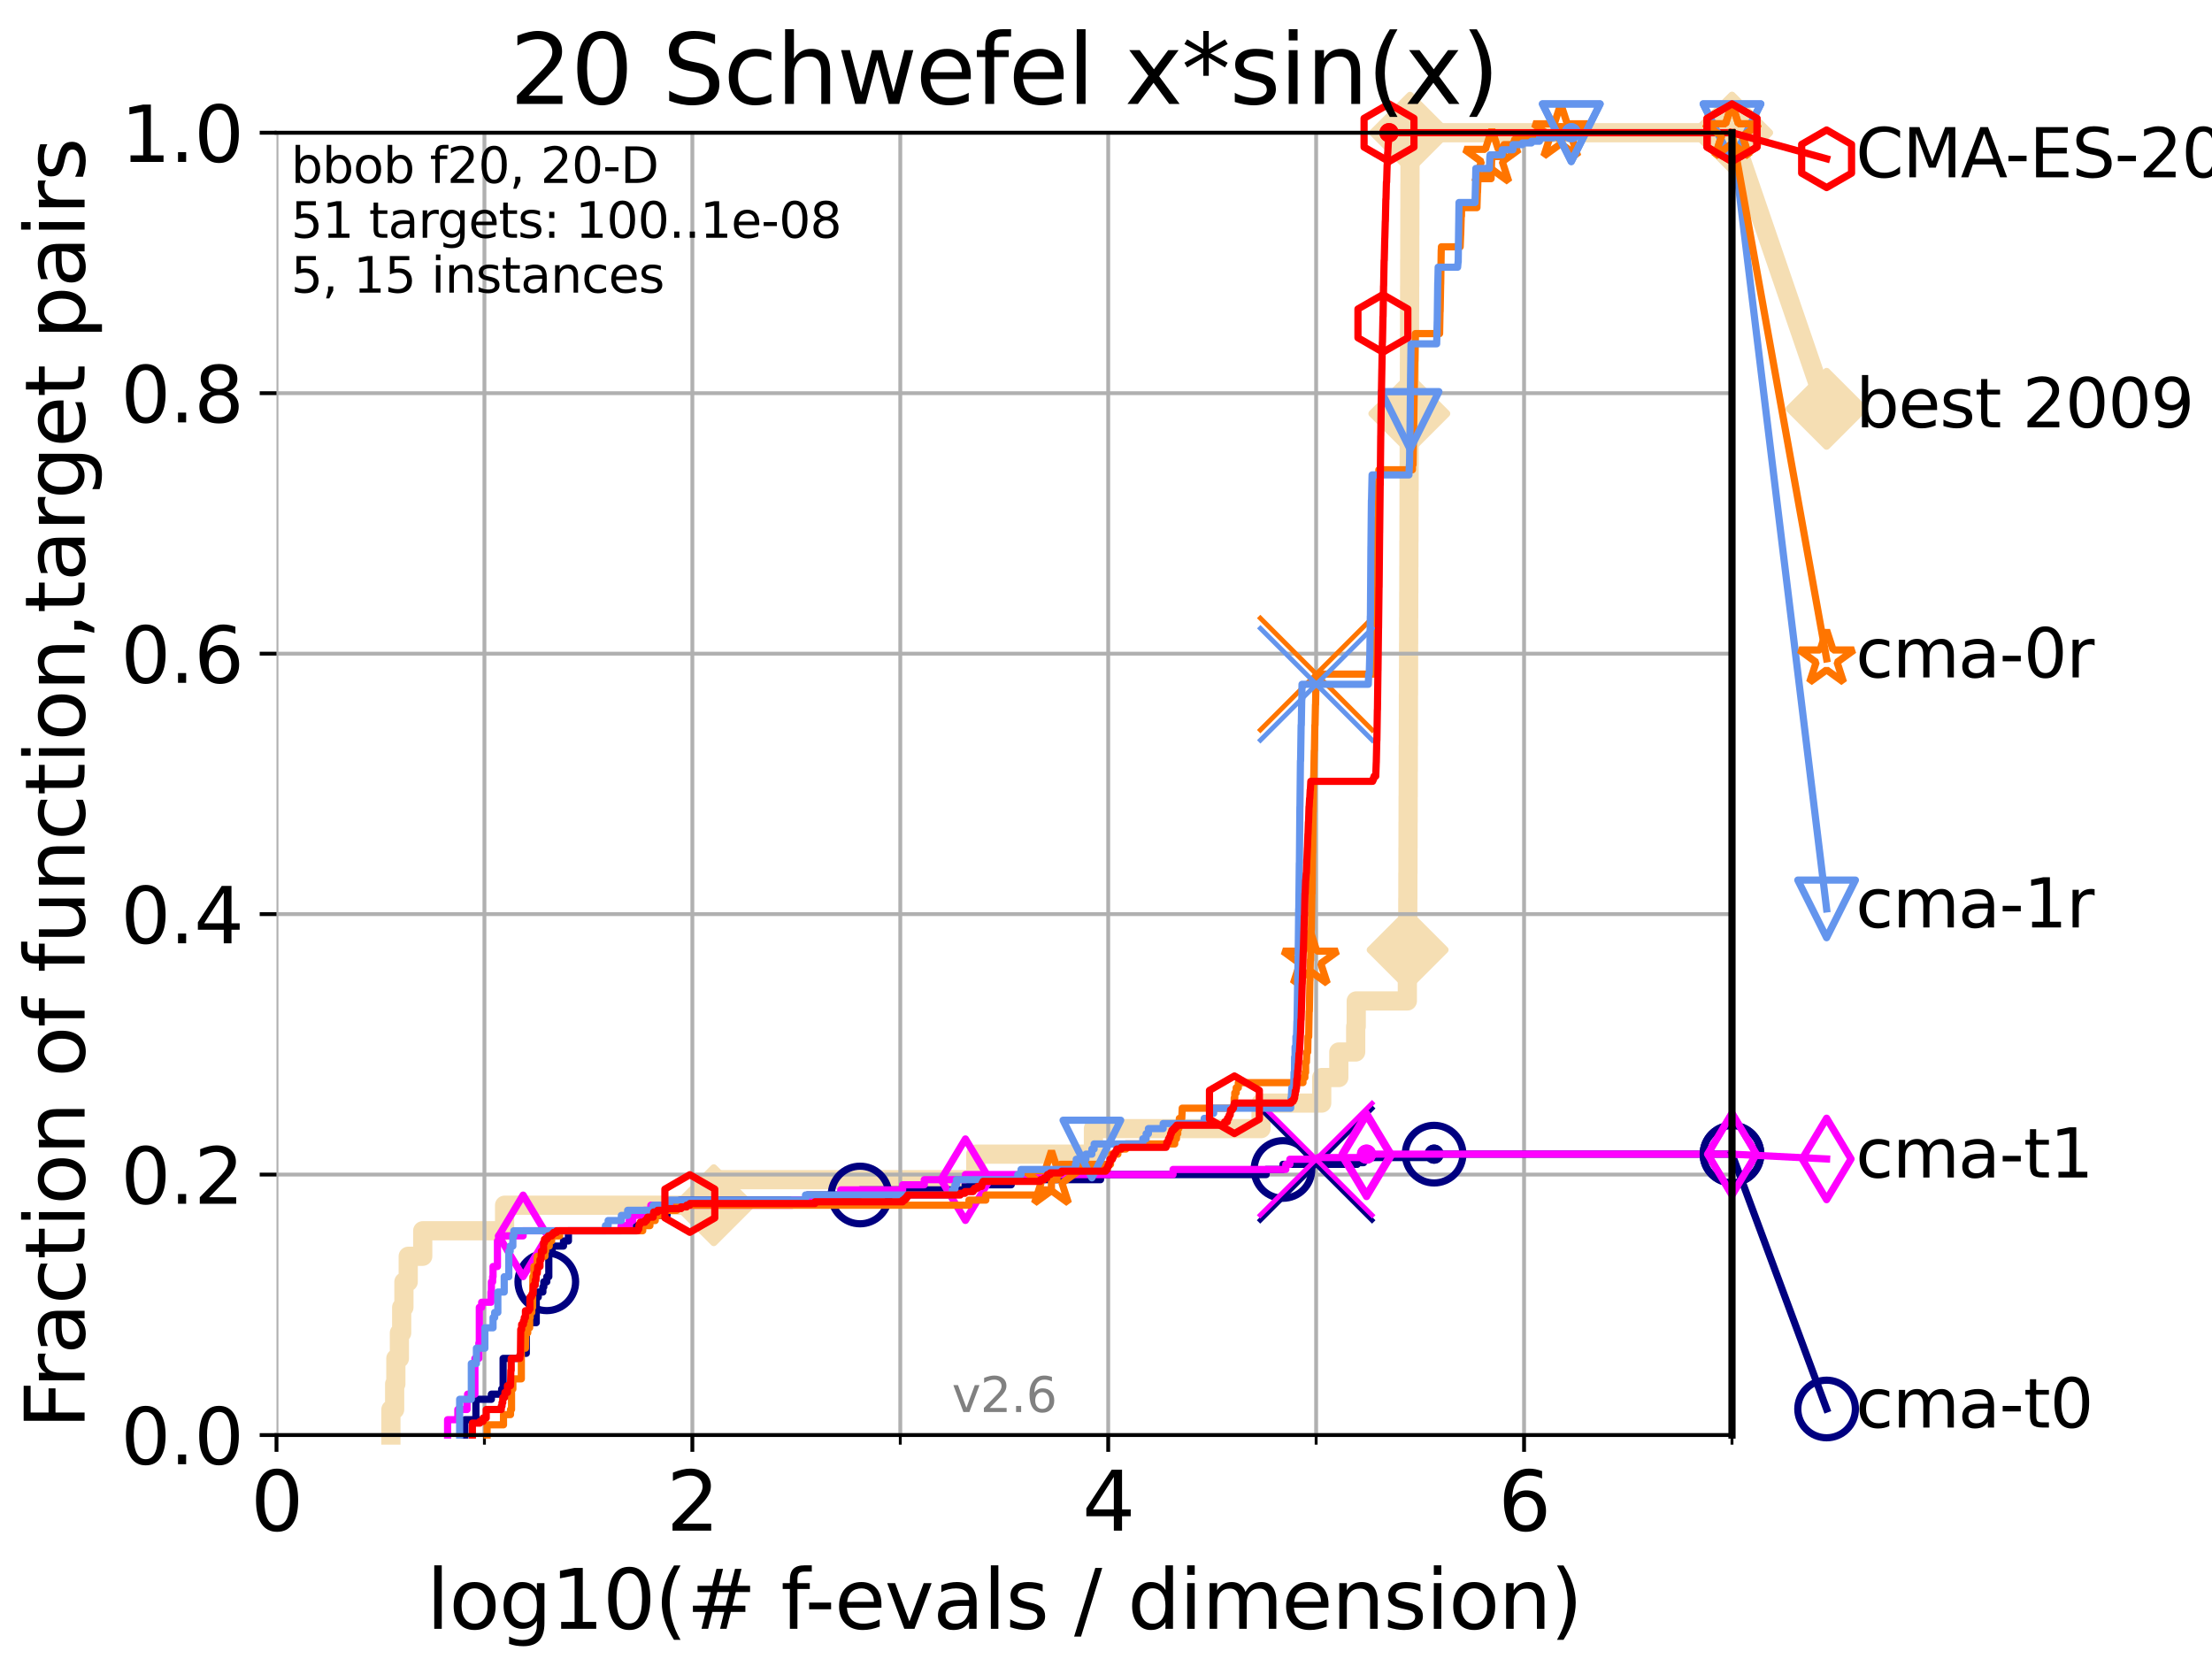 <?xml version="1.0" encoding="utf-8" standalone="no"?>
<!DOCTYPE svg PUBLIC "-//W3C//DTD SVG 1.1//EN"
  "http://www.w3.org/Graphics/SVG/1.1/DTD/svg11.dtd">
<svg xmlns:xlink="http://www.w3.org/1999/xlink" width="460.8pt" height="345.6pt" viewBox="0 0 460.8 345.6" xmlns="http://www.w3.org/2000/svg" version="1.1">
 <defs>
  <style type="text/css">*{stroke-linejoin: round; stroke-linecap: butt}</style>
 </defs>
 <g id="figure_1">
  <g id="patch_1">
   <path d="M 0 345.6 
L 460.8 345.6 
L 460.8 0 
L 0 0 
z
" style="fill: #ffffff"/>
  </g>
  <g id="axes_1">
   <g id="patch_2">
    <path d="M 57.6 298.944 
L 360.806 298.944 
L 360.806 27.648 
L 57.6 27.648 
z
" style="fill: #ffffff"/>
   </g>
   <g id="line2d_1">
    <path d="M 81.433 298.944 
L 81.433 293.624 
L 82.212 293.624 
L 82.212 288.305 
L 82.464 288.305 
L 82.464 282.985 
L 83.202 282.985 
L 83.202 277.666 
L 83.678 277.666 
L 83.678 272.346 
L 84.143 272.346 
L 84.143 267.027 
L 85.039 267.027 
L 85.039 261.707 
L 88.063 261.707 
L 88.063 256.388 
L 105.113 256.388 
L 105.113 251.068 
L 148.697 251.068 
L 148.697 245.749 
L 203.275 245.749 
L 203.275 240.429 
L 227.78 240.429 
L 227.78 235.11 
L 262.701 235.11 
L 262.701 229.79 
L 275.335 229.79 
L 275.335 224.471 
L 278.898 224.471 
L 278.898 219.151 
L 282.414 219.151 
L 282.414 213.832 
L 282.528 213.832 
L 282.528 208.512 
L 293.177 208.512 
L 293.177 203.192 
L 293.235 203.192 
L 293.235 197.873 
L 293.255 197.873 
L 293.255 192.553 
L 293.269 192.553 
L 293.269 187.234 
L 293.287 187.234 
L 293.287 181.914 
L 293.306 181.914 
L 293.306 176.595 
L 293.321 176.595 
L 293.321 171.275 
L 293.336 171.275 
L 293.336 165.956 
L 293.353 165.956 
L 293.353 160.636 
L 293.369 160.636 
L 293.369 155.317 
L 293.386 155.317 
L 293.386 149.997 
L 293.401 149.997 
L 293.401 144.678 
L 293.421 144.678 
L 293.421 139.358 
L 293.433 139.358 
L 293.433 134.039 
L 293.449 134.039 
L 293.449 128.719 
L 293.463 128.719 
L 293.463 123.4 
L 293.48 123.4 
L 293.48 118.08 
L 293.494 118.08 
L 293.494 112.76 
L 293.514 112.76 
L 293.514 107.441 
L 293.528 107.441 
L 293.528 102.121 
L 293.544 102.121 
L 293.544 96.802 
L 293.56 96.802 
L 293.56 91.482 
L 293.573 91.482 
L 293.573 86.163 
L 293.588 86.163 
L 293.588 80.843 
L 293.603 80.843 
L 293.603 75.524 
L 293.616 75.524 
L 293.616 70.204 
L 293.636 70.204 
L 293.636 64.885 
L 293.651 64.885 
L 293.651 59.565 
L 293.665 59.565 
L 293.665 54.246 
L 293.681 54.246 
L 293.681 48.926 
L 293.696 48.926 
L 293.696 43.607 
L 293.714 43.607 
L 293.714 38.287 
L 293.727 38.287 
L 293.727 32.968 
L 293.743 32.968 
L 293.743 27.648 
L 360.806 27.648 
" style="fill: none; stroke: #f5deb3; stroke-width: 4; stroke-linecap: square"/>
   </g>
   <g id="line2d_2">
    <defs>
     <path id="ma73f8f8697" d="M -0 7.778 
L 7.778 0 
L 0 -7.778 
L -7.778 -0 
z
" style="stroke: #f5deb3; stroke-width: 1.5; stroke-linejoin: miter"/>
    </defs>
    <g>
     <use xlink:href="#ma73f8f8697" x="148.697" y="251.068" style="fill: #f5deb3; stroke: #f5deb3; stroke-width: 1.5; stroke-linejoin: miter"/>
     <use xlink:href="#ma73f8f8697" x="293.235" y="197.873" style="fill: #f5deb3; stroke: #f5deb3; stroke-width: 1.5; stroke-linejoin: miter"/>
     <use xlink:href="#ma73f8f8697" x="293.588" y="86.163" style="fill: #f5deb3; stroke: #f5deb3; stroke-width: 1.5; stroke-linejoin: miter"/>
     <use xlink:href="#ma73f8f8697" x="293.743" y="27.648" style="fill: #f5deb3; stroke: #f5deb3; stroke-width: 1.5; stroke-linejoin: miter"/>
     <use xlink:href="#ma73f8f8697" x="360.806" y="27.648" style="fill: #f5deb3; stroke: #f5deb3; stroke-width: 1.5; stroke-linejoin: miter"/>
    </g>
   </g>
   <g id="line2d_3">
    <path style="fill: none; stroke: #f5deb3; stroke-width: 4; stroke-linecap: square"/>
    <g/>
   </g>
   <g id="line2d_4">
    <path d="M 360.806 27.648 
L 380.515 85.163 
" style="fill: none; stroke: #f5deb3; stroke-width: 4; stroke-linecap: square"/>
    <g>
     <use xlink:href="#ma73f8f8697" x="360.806" y="27.648" style="fill: #f5deb3; stroke: #f5deb3; stroke-width: 1.5; stroke-linejoin: miter"/>
     <use xlink:href="#ma73f8f8697" x="380.515" y="85.163" style="fill: #f5deb3; stroke: #f5deb3; stroke-width: 1.5; stroke-linejoin: miter"/>
    </g>
   </g>
   <g id="matplotlib.axis_1">
    <g id="xtick_1">
     <g id="line2d_5">
      <path d="M 57.6 298.944 
L 57.6 27.648 
" clip-path="url(#p51a398e75e)" style="fill: none; stroke: #b0b0b0; stroke-width: 0.8; stroke-linecap: square"/>
     </g>
     <g id="line2d_6">
      <defs>
       <path id="me2c9389dd2" d="M 0 0 
L 0 3.5 
" style="stroke: #000000; stroke-width: 0.8"/>
      </defs>
      <g>
       <use xlink:href="#me2c9389dd2" x="57.6" y="298.944" style="stroke: #000000; stroke-width: 0.8"/>
      </g>
     </g>
     <g id="text_1">
      <!-- 0 -->
      <g transform="translate(52.192 318.861)scale(0.17 -0.17)">
       <defs>
        <path id="DejaVuSans-30" d="M 2034 4250 
Q 1547 4250 1301 3770 
Q 1056 3291 1056 2328 
Q 1056 1369 1301 889 
Q 1547 409 2034 409 
Q 2525 409 2770 889 
Q 3016 1369 3016 2328 
Q 3016 3291 2770 3770 
Q 2525 4250 2034 4250 
z
M 2034 4750 
Q 2819 4750 3233 4129 
Q 3647 3509 3647 2328 
Q 3647 1150 3233 529 
Q 2819 -91 2034 -91 
Q 1250 -91 836 529 
Q 422 1150 422 2328 
Q 422 3509 836 4129 
Q 1250 4750 2034 4750 
z
" transform="scale(0.016)"/>
       </defs>
       <use xlink:href="#DejaVuSans-30"/>
      </g>
     </g>
    </g>
    <g id="xtick_2">
     <g id="line2d_7">
      <path d="M 144.23 298.944 
L 144.23 27.648 
" clip-path="url(#p51a398e75e)" style="fill: none; stroke: #b0b0b0; stroke-width: 0.8; stroke-linecap: square"/>
     </g>
     <g id="line2d_8">
      <g>
       <use xlink:href="#me2c9389dd2" x="144.23" y="298.944" style="stroke: #000000; stroke-width: 0.8"/>
      </g>
     </g>
     <g id="text_2">
      <!-- 2 -->
      <g transform="translate(138.822 318.861)scale(0.17 -0.17)">
       <defs>
        <path id="DejaVuSans-32" d="M 1228 531 
L 3431 531 
L 3431 0 
L 469 0 
L 469 531 
Q 828 903 1448 1529 
Q 2069 2156 2228 2338 
Q 2531 2678 2651 2914 
Q 2772 3150 2772 3378 
Q 2772 3750 2511 3984 
Q 2250 4219 1831 4219 
Q 1534 4219 1204 4116 
Q 875 4013 500 3803 
L 500 4441 
Q 881 4594 1212 4672 
Q 1544 4750 1819 4750 
Q 2544 4750 2975 4387 
Q 3406 4025 3406 3419 
Q 3406 3131 3298 2873 
Q 3191 2616 2906 2266 
Q 2828 2175 2409 1742 
Q 1991 1309 1228 531 
z
" transform="scale(0.016)"/>
       </defs>
       <use xlink:href="#DejaVuSans-32"/>
      </g>
     </g>
    </g>
    <g id="xtick_3">
     <g id="line2d_9">
      <path d="M 230.861 298.944 
L 230.861 27.648 
" clip-path="url(#p51a398e75e)" style="fill: none; stroke: #b0b0b0; stroke-width: 0.8; stroke-linecap: square"/>
     </g>
     <g id="line2d_10">
      <g>
       <use xlink:href="#me2c9389dd2" x="230.861" y="298.944" style="stroke: #000000; stroke-width: 0.8"/>
      </g>
     </g>
     <g id="text_3">
      <!-- 4 -->
      <g transform="translate(225.453 318.861)scale(0.17 -0.17)">
       <defs>
        <path id="DejaVuSans-34" d="M 2419 4116 
L 825 1625 
L 2419 1625 
L 2419 4116 
z
M 2253 4666 
L 3047 4666 
L 3047 1625 
L 3713 1625 
L 3713 1100 
L 3047 1100 
L 3047 0 
L 2419 0 
L 2419 1100 
L 313 1100 
L 313 1709 
L 2253 4666 
z
" transform="scale(0.016)"/>
       </defs>
       <use xlink:href="#DejaVuSans-34"/>
      </g>
     </g>
    </g>
    <g id="xtick_4">
     <g id="line2d_11">
      <path d="M 317.491 298.944 
L 317.491 27.648 
" clip-path="url(#p51a398e75e)" style="fill: none; stroke: #b0b0b0; stroke-width: 0.8; stroke-linecap: square"/>
     </g>
     <g id="line2d_12">
      <g>
       <use xlink:href="#me2c9389dd2" x="317.491" y="298.944" style="stroke: #000000; stroke-width: 0.8"/>
      </g>
     </g>
     <g id="text_4">
      <!-- 6 -->
      <g transform="translate(312.083 318.861)scale(0.17 -0.17)">
       <defs>
        <path id="DejaVuSans-36" d="M 2113 2584 
Q 1688 2584 1439 2293 
Q 1191 2003 1191 1497 
Q 1191 994 1439 701 
Q 1688 409 2113 409 
Q 2538 409 2786 701 
Q 3034 994 3034 1497 
Q 3034 2003 2786 2293 
Q 2538 2584 2113 2584 
z
M 3366 4563 
L 3366 3988 
Q 3128 4100 2886 4159 
Q 2644 4219 2406 4219 
Q 1781 4219 1451 3797 
Q 1122 3375 1075 2522 
Q 1259 2794 1537 2939 
Q 1816 3084 2150 3084 
Q 2853 3084 3261 2657 
Q 3669 2231 3669 1497 
Q 3669 778 3244 343 
Q 2819 -91 2113 -91 
Q 1303 -91 875 529 
Q 447 1150 447 2328 
Q 447 3434 972 4092 
Q 1497 4750 2381 4750 
Q 2619 4750 2861 4703 
Q 3103 4656 3366 4563 
z
" transform="scale(0.016)"/>
       </defs>
       <use xlink:href="#DejaVuSans-36"/>
      </g>
     </g>
    </g>
    <g id="xtick_5">
     <g id="line2d_13">
      <path d="M 100.915 298.944 
L 100.915 27.648 
" clip-path="url(#p51a398e75e)" style="fill: none; stroke: #b0b0b0; stroke-width: 0.8; stroke-linecap: square"/>
     </g>
     <g id="line2d_14">
      <defs>
       <path id="mf26d91b3fd" d="M 0 0 
L 0 2 
" style="stroke: #000000; stroke-width: 0.6"/>
      </defs>
      <g>
       <use xlink:href="#mf26d91b3fd" x="100.915" y="298.944" style="stroke: #000000; stroke-width: 0.6"/>
      </g>
     </g>
    </g>
    <g id="xtick_6">
     <g id="line2d_15">
      <path d="M 187.546 298.944 
L 187.546 27.648 
" clip-path="url(#p51a398e75e)" style="fill: none; stroke: #b0b0b0; stroke-width: 0.8; stroke-linecap: square"/>
     </g>
     <g id="line2d_16">
      <g>
       <use xlink:href="#mf26d91b3fd" x="187.546" y="298.944" style="stroke: #000000; stroke-width: 0.6"/>
      </g>
     </g>
    </g>
    <g id="xtick_7">
     <g id="line2d_17">
      <path d="M 274.176 298.944 
L 274.176 27.648 
" clip-path="url(#p51a398e75e)" style="fill: none; stroke: #b0b0b0; stroke-width: 0.8; stroke-linecap: square"/>
     </g>
     <g id="line2d_18">
      <g>
       <use xlink:href="#mf26d91b3fd" x="274.176" y="298.944" style="stroke: #000000; stroke-width: 0.6"/>
      </g>
     </g>
    </g>
    <g id="xtick_8">
     <g id="line2d_19">
      <path d="M 360.806 298.944 
L 360.806 27.648 
" clip-path="url(#p51a398e75e)" style="fill: none; stroke: #b0b0b0; stroke-width: 0.8; stroke-linecap: square"/>
     </g>
     <g id="line2d_20">
      <g>
       <use xlink:href="#mf26d91b3fd" x="360.806" y="298.944" style="stroke: #000000; stroke-width: 0.6"/>
      </g>
     </g>
    </g>
    <g id="text_5">
     <!-- log10(# f-evals / dimension) -->
     <g transform="translate(88.823 339.314)scale(0.17 -0.17)">
      <defs>
       <path id="DejaVuSans-6c" d="M 603 4863 
L 1178 4863 
L 1178 0 
L 603 0 
L 603 4863 
z
" transform="scale(0.016)"/>
       <path id="DejaVuSans-6f" d="M 1959 3097 
Q 1497 3097 1228 2736 
Q 959 2375 959 1747 
Q 959 1119 1226 758 
Q 1494 397 1959 397 
Q 2419 397 2687 759 
Q 2956 1122 2956 1747 
Q 2956 2369 2687 2733 
Q 2419 3097 1959 3097 
z
M 1959 3584 
Q 2709 3584 3137 3096 
Q 3566 2609 3566 1747 
Q 3566 888 3137 398 
Q 2709 -91 1959 -91 
Q 1206 -91 779 398 
Q 353 888 353 1747 
Q 353 2609 779 3096 
Q 1206 3584 1959 3584 
z
" transform="scale(0.016)"/>
       <path id="DejaVuSans-67" d="M 2906 1791 
Q 2906 2416 2648 2759 
Q 2391 3103 1925 3103 
Q 1463 3103 1205 2759 
Q 947 2416 947 1791 
Q 947 1169 1205 825 
Q 1463 481 1925 481 
Q 2391 481 2648 825 
Q 2906 1169 2906 1791 
z
M 3481 434 
Q 3481 -459 3084 -895 
Q 2688 -1331 1869 -1331 
Q 1566 -1331 1297 -1286 
Q 1028 -1241 775 -1147 
L 775 -588 
Q 1028 -725 1275 -790 
Q 1522 -856 1778 -856 
Q 2344 -856 2625 -561 
Q 2906 -266 2906 331 
L 2906 616 
Q 2728 306 2450 153 
Q 2172 0 1784 0 
Q 1141 0 747 490 
Q 353 981 353 1791 
Q 353 2603 747 3093 
Q 1141 3584 1784 3584 
Q 2172 3584 2450 3431 
Q 2728 3278 2906 2969 
L 2906 3500 
L 3481 3500 
L 3481 434 
z
" transform="scale(0.016)"/>
       <path id="DejaVuSans-31" d="M 794 531 
L 1825 531 
L 1825 4091 
L 703 3866 
L 703 4441 
L 1819 4666 
L 2450 4666 
L 2450 531 
L 3481 531 
L 3481 0 
L 794 0 
L 794 531 
z
" transform="scale(0.016)"/>
       <path id="DejaVuSans-28" d="M 1984 4856 
Q 1566 4138 1362 3434 
Q 1159 2731 1159 2009 
Q 1159 1288 1364 580 
Q 1569 -128 1984 -844 
L 1484 -844 
Q 1016 -109 783 600 
Q 550 1309 550 2009 
Q 550 2706 781 3412 
Q 1013 4119 1484 4856 
L 1984 4856 
z
" transform="scale(0.016)"/>
       <path id="DejaVuSans-23" d="M 3272 2816 
L 2363 2816 
L 2100 1772 
L 3016 1772 
L 3272 2816 
z
M 2803 4594 
L 2478 3297 
L 3391 3297 
L 3719 4594 
L 4219 4594 
L 3897 3297 
L 4872 3297 
L 4872 2816 
L 3775 2816 
L 3519 1772 
L 4513 1772 
L 4513 1294 
L 3397 1294 
L 3072 0 
L 2572 0 
L 2894 1294 
L 1978 1294 
L 1656 0 
L 1153 0 
L 1478 1294 
L 494 1294 
L 494 1772 
L 1594 1772 
L 1856 2816 
L 850 2816 
L 850 3297 
L 1978 3297 
L 2297 4594 
L 2803 4594 
z
" transform="scale(0.016)"/>
       <path id="DejaVuSans-20" transform="scale(0.016)"/>
       <path id="DejaVuSans-66" d="M 2375 4863 
L 2375 4384 
L 1825 4384 
Q 1516 4384 1395 4259 
Q 1275 4134 1275 3809 
L 1275 3500 
L 2222 3500 
L 2222 3053 
L 1275 3053 
L 1275 0 
L 697 0 
L 697 3053 
L 147 3053 
L 147 3500 
L 697 3500 
L 697 3744 
Q 697 4328 969 4595 
Q 1241 4863 1831 4863 
L 2375 4863 
z
" transform="scale(0.016)"/>
       <path id="DejaVuSans-2d" d="M 313 2009 
L 1997 2009 
L 1997 1497 
L 313 1497 
L 313 2009 
z
" transform="scale(0.016)"/>
       <path id="DejaVuSans-65" d="M 3597 1894 
L 3597 1613 
L 953 1613 
Q 991 1019 1311 708 
Q 1631 397 2203 397 
Q 2534 397 2845 478 
Q 3156 559 3463 722 
L 3463 178 
Q 3153 47 2828 -22 
Q 2503 -91 2169 -91 
Q 1331 -91 842 396 
Q 353 884 353 1716 
Q 353 2575 817 3079 
Q 1281 3584 2069 3584 
Q 2775 3584 3186 3129 
Q 3597 2675 3597 1894 
z
M 3022 2063 
Q 3016 2534 2758 2815 
Q 2500 3097 2075 3097 
Q 1594 3097 1305 2825 
Q 1016 2553 972 2059 
L 3022 2063 
z
" transform="scale(0.016)"/>
       <path id="DejaVuSans-76" d="M 191 3500 
L 800 3500 
L 1894 563 
L 2988 3500 
L 3597 3500 
L 2284 0 
L 1503 0 
L 191 3500 
z
" transform="scale(0.016)"/>
       <path id="DejaVuSans-61" d="M 2194 1759 
Q 1497 1759 1228 1600 
Q 959 1441 959 1056 
Q 959 750 1161 570 
Q 1363 391 1709 391 
Q 2188 391 2477 730 
Q 2766 1069 2766 1631 
L 2766 1759 
L 2194 1759 
z
M 3341 1997 
L 3341 0 
L 2766 0 
L 2766 531 
Q 2569 213 2275 61 
Q 1981 -91 1556 -91 
Q 1019 -91 701 211 
Q 384 513 384 1019 
Q 384 1609 779 1909 
Q 1175 2209 1959 2209 
L 2766 2209 
L 2766 2266 
Q 2766 2663 2505 2880 
Q 2244 3097 1772 3097 
Q 1472 3097 1187 3025 
Q 903 2953 641 2809 
L 641 3341 
Q 956 3463 1253 3523 
Q 1550 3584 1831 3584 
Q 2591 3584 2966 3190 
Q 3341 2797 3341 1997 
z
" transform="scale(0.016)"/>
       <path id="DejaVuSans-73" d="M 2834 3397 
L 2834 2853 
Q 2591 2978 2328 3040 
Q 2066 3103 1784 3103 
Q 1356 3103 1142 2972 
Q 928 2841 928 2578 
Q 928 2378 1081 2264 
Q 1234 2150 1697 2047 
L 1894 2003 
Q 2506 1872 2764 1633 
Q 3022 1394 3022 966 
Q 3022 478 2636 193 
Q 2250 -91 1575 -91 
Q 1294 -91 989 -36 
Q 684 19 347 128 
L 347 722 
Q 666 556 975 473 
Q 1284 391 1588 391 
Q 1994 391 2212 530 
Q 2431 669 2431 922 
Q 2431 1156 2273 1281 
Q 2116 1406 1581 1522 
L 1381 1569 
Q 847 1681 609 1914 
Q 372 2147 372 2553 
Q 372 3047 722 3315 
Q 1072 3584 1716 3584 
Q 2034 3584 2315 3537 
Q 2597 3491 2834 3397 
z
" transform="scale(0.016)"/>
       <path id="DejaVuSans-2f" d="M 1625 4666 
L 2156 4666 
L 531 -594 
L 0 -594 
L 1625 4666 
z
" transform="scale(0.016)"/>
       <path id="DejaVuSans-64" d="M 2906 2969 
L 2906 4863 
L 3481 4863 
L 3481 0 
L 2906 0 
L 2906 525 
Q 2725 213 2448 61 
Q 2172 -91 1784 -91 
Q 1150 -91 751 415 
Q 353 922 353 1747 
Q 353 2572 751 3078 
Q 1150 3584 1784 3584 
Q 2172 3584 2448 3432 
Q 2725 3281 2906 2969 
z
M 947 1747 
Q 947 1113 1208 752 
Q 1469 391 1925 391 
Q 2381 391 2643 752 
Q 2906 1113 2906 1747 
Q 2906 2381 2643 2742 
Q 2381 3103 1925 3103 
Q 1469 3103 1208 2742 
Q 947 2381 947 1747 
z
" transform="scale(0.016)"/>
       <path id="DejaVuSans-69" d="M 603 3500 
L 1178 3500 
L 1178 0 
L 603 0 
L 603 3500 
z
M 603 4863 
L 1178 4863 
L 1178 4134 
L 603 4134 
L 603 4863 
z
" transform="scale(0.016)"/>
       <path id="DejaVuSans-6d" d="M 3328 2828 
Q 3544 3216 3844 3400 
Q 4144 3584 4550 3584 
Q 5097 3584 5394 3201 
Q 5691 2819 5691 2113 
L 5691 0 
L 5113 0 
L 5113 2094 
Q 5113 2597 4934 2840 
Q 4756 3084 4391 3084 
Q 3944 3084 3684 2787 
Q 3425 2491 3425 1978 
L 3425 0 
L 2847 0 
L 2847 2094 
Q 2847 2600 2669 2842 
Q 2491 3084 2119 3084 
Q 1678 3084 1418 2786 
Q 1159 2488 1159 1978 
L 1159 0 
L 581 0 
L 581 3500 
L 1159 3500 
L 1159 2956 
Q 1356 3278 1631 3431 
Q 1906 3584 2284 3584 
Q 2666 3584 2933 3390 
Q 3200 3197 3328 2828 
z
" transform="scale(0.016)"/>
       <path id="DejaVuSans-6e" d="M 3513 2113 
L 3513 0 
L 2938 0 
L 2938 2094 
Q 2938 2591 2744 2837 
Q 2550 3084 2163 3084 
Q 1697 3084 1428 2787 
Q 1159 2491 1159 1978 
L 1159 0 
L 581 0 
L 581 3500 
L 1159 3500 
L 1159 2956 
Q 1366 3272 1645 3428 
Q 1925 3584 2291 3584 
Q 2894 3584 3203 3211 
Q 3513 2838 3513 2113 
z
" transform="scale(0.016)"/>
       <path id="DejaVuSans-29" d="M 513 4856 
L 1013 4856 
Q 1481 4119 1714 3412 
Q 1947 2706 1947 2009 
Q 1947 1309 1714 600 
Q 1481 -109 1013 -844 
L 513 -844 
Q 928 -128 1133 580 
Q 1338 1288 1338 2009 
Q 1338 2731 1133 3434 
Q 928 4138 513 4856 
z
" transform="scale(0.016)"/>
      </defs>
      <use xlink:href="#DejaVuSans-6c"/>
      <use xlink:href="#DejaVuSans-6f" x="27.783"/>
      <use xlink:href="#DejaVuSans-67" x="88.965"/>
      <use xlink:href="#DejaVuSans-31" x="152.441"/>
      <use xlink:href="#DejaVuSans-30" x="216.064"/>
      <use xlink:href="#DejaVuSans-28" x="279.688"/>
      <use xlink:href="#DejaVuSans-23" x="318.701"/>
      <use xlink:href="#DejaVuSans-20" x="402.49"/>
      <use xlink:href="#DejaVuSans-66" x="434.277"/>
      <use xlink:href="#DejaVuSans-2d" x="463.982"/>
      <use xlink:href="#DejaVuSans-65" x="500.066"/>
      <use xlink:href="#DejaVuSans-76" x="561.59"/>
      <use xlink:href="#DejaVuSans-61" x="620.77"/>
      <use xlink:href="#DejaVuSans-6c" x="682.049"/>
      <use xlink:href="#DejaVuSans-73" x="709.832"/>
      <use xlink:href="#DejaVuSans-20" x="761.932"/>
      <use xlink:href="#DejaVuSans-2f" x="793.719"/>
      <use xlink:href="#DejaVuSans-20" x="827.41"/>
      <use xlink:href="#DejaVuSans-64" x="859.197"/>
      <use xlink:href="#DejaVuSans-69" x="922.674"/>
      <use xlink:href="#DejaVuSans-6d" x="950.457"/>
      <use xlink:href="#DejaVuSans-65" x="1047.869"/>
      <use xlink:href="#DejaVuSans-6e" x="1109.393"/>
      <use xlink:href="#DejaVuSans-73" x="1172.771"/>
      <use xlink:href="#DejaVuSans-69" x="1224.871"/>
      <use xlink:href="#DejaVuSans-6f" x="1252.654"/>
      <use xlink:href="#DejaVuSans-6e" x="1313.836"/>
      <use xlink:href="#DejaVuSans-29" x="1377.215"/>
     </g>
    </g>
   </g>
   <g id="matplotlib.axis_2">
    <g id="ytick_1">
     <g id="line2d_21">
      <path d="M 57.6 298.944 
L 360.806 298.944 
" clip-path="url(#p51a398e75e)" style="fill: none; stroke: #b0b0b0; stroke-width: 0.8; stroke-linecap: square"/>
     </g>
     <g id="line2d_22">
      <defs>
       <path id="m17e891824d" d="M 0 0 
L -3.5 0 
" style="stroke: #000000; stroke-width: 0.8"/>
      </defs>
      <g>
       <use xlink:href="#m17e891824d" x="57.6" y="298.944" style="stroke: #000000; stroke-width: 0.8"/>
      </g>
     </g>
     <g id="text_6">
      <!-- 0.0 -->
      <g transform="translate(25.155 305.023)scale(0.16 -0.16)">
       <defs>
        <path id="DejaVuSans-2e" d="M 684 794 
L 1344 794 
L 1344 0 
L 684 0 
L 684 794 
z
" transform="scale(0.016)"/>
       </defs>
       <use xlink:href="#DejaVuSans-30"/>
       <use xlink:href="#DejaVuSans-2e" x="63.623"/>
       <use xlink:href="#DejaVuSans-30" x="95.41"/>
      </g>
     </g>
    </g>
    <g id="ytick_2">
     <g id="line2d_23">
      <path d="M 57.6 244.685 
L 360.806 244.685 
" clip-path="url(#p51a398e75e)" style="fill: none; stroke: #b0b0b0; stroke-width: 0.8; stroke-linecap: square"/>
     </g>
     <g id="line2d_24">
      <g>
       <use xlink:href="#m17e891824d" x="57.6" y="244.685" style="stroke: #000000; stroke-width: 0.8"/>
      </g>
     </g>
     <g id="text_7">
      <!-- 0.2 -->
      <g transform="translate(25.155 250.764)scale(0.16 -0.16)">
       <use xlink:href="#DejaVuSans-30"/>
       <use xlink:href="#DejaVuSans-2e" x="63.623"/>
       <use xlink:href="#DejaVuSans-32" x="95.41"/>
      </g>
     </g>
    </g>
    <g id="ytick_3">
     <g id="line2d_25">
      <path d="M 57.6 190.426 
L 360.806 190.426 
" clip-path="url(#p51a398e75e)" style="fill: none; stroke: #b0b0b0; stroke-width: 0.8; stroke-linecap: square"/>
     </g>
     <g id="line2d_26">
      <g>
       <use xlink:href="#m17e891824d" x="57.6" y="190.426" style="stroke: #000000; stroke-width: 0.8"/>
      </g>
     </g>
     <g id="text_8">
      <!-- 0.4 -->
      <g transform="translate(25.155 196.504)scale(0.16 -0.16)">
       <use xlink:href="#DejaVuSans-30"/>
       <use xlink:href="#DejaVuSans-2e" x="63.623"/>
       <use xlink:href="#DejaVuSans-34" x="95.41"/>
      </g>
     </g>
    </g>
    <g id="ytick_4">
     <g id="line2d_27">
      <path d="M 57.6 136.166 
L 360.806 136.166 
" clip-path="url(#p51a398e75e)" style="fill: none; stroke: #b0b0b0; stroke-width: 0.8; stroke-linecap: square"/>
     </g>
     <g id="line2d_28">
      <g>
       <use xlink:href="#m17e891824d" x="57.6" y="136.166" style="stroke: #000000; stroke-width: 0.8"/>
      </g>
     </g>
     <g id="text_9">
      <!-- 0.6 -->
      <g transform="translate(25.155 142.245)scale(0.16 -0.16)">
       <use xlink:href="#DejaVuSans-30"/>
       <use xlink:href="#DejaVuSans-2e" x="63.623"/>
       <use xlink:href="#DejaVuSans-36" x="95.41"/>
      </g>
     </g>
    </g>
    <g id="ytick_5">
     <g id="line2d_29">
      <path d="M 57.6 81.907 
L 360.806 81.907 
" clip-path="url(#p51a398e75e)" style="fill: none; stroke: #b0b0b0; stroke-width: 0.8; stroke-linecap: square"/>
     </g>
     <g id="line2d_30">
      <g>
       <use xlink:href="#m17e891824d" x="57.6" y="81.907" style="stroke: #000000; stroke-width: 0.8"/>
      </g>
     </g>
     <g id="text_10">
      <!-- 0.8 -->
      <g transform="translate(25.155 87.986)scale(0.16 -0.16)">
       <defs>
        <path id="DejaVuSans-38" d="M 2034 2216 
Q 1584 2216 1326 1975 
Q 1069 1734 1069 1313 
Q 1069 891 1326 650 
Q 1584 409 2034 409 
Q 2484 409 2743 651 
Q 3003 894 3003 1313 
Q 3003 1734 2745 1975 
Q 2488 2216 2034 2216 
z
M 1403 2484 
Q 997 2584 770 2862 
Q 544 3141 544 3541 
Q 544 4100 942 4425 
Q 1341 4750 2034 4750 
Q 2731 4750 3128 4425 
Q 3525 4100 3525 3541 
Q 3525 3141 3298 2862 
Q 3072 2584 2669 2484 
Q 3125 2378 3379 2068 
Q 3634 1759 3634 1313 
Q 3634 634 3220 271 
Q 2806 -91 2034 -91 
Q 1263 -91 848 271 
Q 434 634 434 1313 
Q 434 1759 690 2068 
Q 947 2378 1403 2484 
z
M 1172 3481 
Q 1172 3119 1398 2916 
Q 1625 2713 2034 2713 
Q 2441 2713 2670 2916 
Q 2900 3119 2900 3481 
Q 2900 3844 2670 4047 
Q 2441 4250 2034 4250 
Q 1625 4250 1398 4047 
Q 1172 3844 1172 3481 
z
" transform="scale(0.016)"/>
       </defs>
       <use xlink:href="#DejaVuSans-30"/>
       <use xlink:href="#DejaVuSans-2e" x="63.623"/>
       <use xlink:href="#DejaVuSans-38" x="95.41"/>
      </g>
     </g>
    </g>
    <g id="ytick_6">
     <g id="line2d_31">
      <path d="M 57.6 27.648 
L 360.806 27.648 
" clip-path="url(#p51a398e75e)" style="fill: none; stroke: #b0b0b0; stroke-width: 0.8; stroke-linecap: square"/>
     </g>
     <g id="line2d_32">
      <g>
       <use xlink:href="#m17e891824d" x="57.6" y="27.648" style="stroke: #000000; stroke-width: 0.8"/>
      </g>
     </g>
     <g id="text_11">
      <!-- 1.0 -->
      <g transform="translate(25.155 33.727)scale(0.16 -0.16)">
       <use xlink:href="#DejaVuSans-31"/>
       <use xlink:href="#DejaVuSans-2e" x="63.623"/>
       <use xlink:href="#DejaVuSans-30" x="95.41"/>
      </g>
     </g>
    </g>
    <g id="text_12">
     <!-- Fraction of function,target pairs -->
     <g transform="translate(17.62 297.681)rotate(-90)scale(0.17 -0.17)">
      <defs>
       <path id="DejaVuSans-46" d="M 628 4666 
L 3309 4666 
L 3309 4134 
L 1259 4134 
L 1259 2759 
L 3109 2759 
L 3109 2228 
L 1259 2228 
L 1259 0 
L 628 0 
L 628 4666 
z
" transform="scale(0.016)"/>
       <path id="DejaVuSans-72" d="M 2631 2963 
Q 2534 3019 2420 3045 
Q 2306 3072 2169 3072 
Q 1681 3072 1420 2755 
Q 1159 2438 1159 1844 
L 1159 0 
L 581 0 
L 581 3500 
L 1159 3500 
L 1159 2956 
Q 1341 3275 1631 3429 
Q 1922 3584 2338 3584 
Q 2397 3584 2469 3576 
Q 2541 3569 2628 3553 
L 2631 2963 
z
" transform="scale(0.016)"/>
       <path id="DejaVuSans-63" d="M 3122 3366 
L 3122 2828 
Q 2878 2963 2633 3030 
Q 2388 3097 2138 3097 
Q 1578 3097 1268 2742 
Q 959 2388 959 1747 
Q 959 1106 1268 751 
Q 1578 397 2138 397 
Q 2388 397 2633 464 
Q 2878 531 3122 666 
L 3122 134 
Q 2881 22 2623 -34 
Q 2366 -91 2075 -91 
Q 1284 -91 818 406 
Q 353 903 353 1747 
Q 353 2603 823 3093 
Q 1294 3584 2113 3584 
Q 2378 3584 2631 3529 
Q 2884 3475 3122 3366 
z
" transform="scale(0.016)"/>
       <path id="DejaVuSans-74" d="M 1172 4494 
L 1172 3500 
L 2356 3500 
L 2356 3053 
L 1172 3053 
L 1172 1153 
Q 1172 725 1289 603 
Q 1406 481 1766 481 
L 2356 481 
L 2356 0 
L 1766 0 
Q 1100 0 847 248 
Q 594 497 594 1153 
L 594 3053 
L 172 3053 
L 172 3500 
L 594 3500 
L 594 4494 
L 1172 4494 
z
" transform="scale(0.016)"/>
       <path id="DejaVuSans-75" d="M 544 1381 
L 544 3500 
L 1119 3500 
L 1119 1403 
Q 1119 906 1312 657 
Q 1506 409 1894 409 
Q 2359 409 2629 706 
Q 2900 1003 2900 1516 
L 2900 3500 
L 3475 3500 
L 3475 0 
L 2900 0 
L 2900 538 
Q 2691 219 2414 64 
Q 2138 -91 1772 -91 
Q 1169 -91 856 284 
Q 544 659 544 1381 
z
M 1991 3584 
L 1991 3584 
z
" transform="scale(0.016)"/>
       <path id="DejaVuSans-2c" d="M 750 794 
L 1409 794 
L 1409 256 
L 897 -744 
L 494 -744 
L 750 256 
L 750 794 
z
" transform="scale(0.016)"/>
       <path id="DejaVuSans-70" d="M 1159 525 
L 1159 -1331 
L 581 -1331 
L 581 3500 
L 1159 3500 
L 1159 2969 
Q 1341 3281 1617 3432 
Q 1894 3584 2278 3584 
Q 2916 3584 3314 3078 
Q 3713 2572 3713 1747 
Q 3713 922 3314 415 
Q 2916 -91 2278 -91 
Q 1894 -91 1617 61 
Q 1341 213 1159 525 
z
M 3116 1747 
Q 3116 2381 2855 2742 
Q 2594 3103 2138 3103 
Q 1681 3103 1420 2742 
Q 1159 2381 1159 1747 
Q 1159 1113 1420 752 
Q 1681 391 2138 391 
Q 2594 391 2855 752 
Q 3116 1113 3116 1747 
z
" transform="scale(0.016)"/>
      </defs>
      <use xlink:href="#DejaVuSans-46"/>
      <use xlink:href="#DejaVuSans-72" x="50.27"/>
      <use xlink:href="#DejaVuSans-61" x="91.383"/>
      <use xlink:href="#DejaVuSans-63" x="152.662"/>
      <use xlink:href="#DejaVuSans-74" x="207.643"/>
      <use xlink:href="#DejaVuSans-69" x="246.852"/>
      <use xlink:href="#DejaVuSans-6f" x="274.635"/>
      <use xlink:href="#DejaVuSans-6e" x="335.816"/>
      <use xlink:href="#DejaVuSans-20" x="399.195"/>
      <use xlink:href="#DejaVuSans-6f" x="430.982"/>
      <use xlink:href="#DejaVuSans-66" x="492.164"/>
      <use xlink:href="#DejaVuSans-20" x="527.369"/>
      <use xlink:href="#DejaVuSans-66" x="559.156"/>
      <use xlink:href="#DejaVuSans-75" x="594.361"/>
      <use xlink:href="#DejaVuSans-6e" x="657.74"/>
      <use xlink:href="#DejaVuSans-63" x="721.119"/>
      <use xlink:href="#DejaVuSans-74" x="776.1"/>
      <use xlink:href="#DejaVuSans-69" x="815.309"/>
      <use xlink:href="#DejaVuSans-6f" x="843.092"/>
      <use xlink:href="#DejaVuSans-6e" x="904.273"/>
      <use xlink:href="#DejaVuSans-2c" x="967.652"/>
      <use xlink:href="#DejaVuSans-74" x="999.439"/>
      <use xlink:href="#DejaVuSans-61" x="1038.648"/>
      <use xlink:href="#DejaVuSans-72" x="1099.928"/>
      <use xlink:href="#DejaVuSans-67" x="1139.291"/>
      <use xlink:href="#DejaVuSans-65" x="1202.768"/>
      <use xlink:href="#DejaVuSans-74" x="1264.291"/>
      <use xlink:href="#DejaVuSans-20" x="1303.5"/>
      <use xlink:href="#DejaVuSans-70" x="1335.287"/>
      <use xlink:href="#DejaVuSans-61" x="1398.764"/>
      <use xlink:href="#DejaVuSans-69" x="1460.043"/>
      <use xlink:href="#DejaVuSans-72" x="1487.826"/>
      <use xlink:href="#DejaVuSans-73" x="1528.939"/>
     </g>
    </g>
   </g>
   <g id="line2d_33">
    <defs>
     <path id="m358ea89d70" d="M 0 1.5 
C 0.398 1.5 0.779 1.342 1.061 1.061 
C 1.342 0.779 1.5 0.398 1.5 0 
C 1.5 -0.398 1.342 -0.779 1.061 -1.061 
C 0.779 -1.342 0.398 -1.5 0 -1.5 
C -0.398 -1.5 -0.779 -1.342 -1.061 -1.061 
C -1.342 -0.779 -1.5 -0.398 -1.5 0 
C -1.5 0.398 -1.342 0.779 -1.061 1.061 
C -0.779 1.342 -0.398 1.5 0 1.5 
z
" style="stroke: #f5deb3"/>
    </defs>
    <g>
     <use xlink:href="#m358ea89d70" x="293.743" y="27.648" style="fill: #f5deb3; stroke: #f5deb3"/>
     <use xlink:href="#m358ea89d70" x="293.743" y="27.648" style="fill: #f5deb3; stroke: #f5deb3"/>
    </g>
   </g>
   <g id="line2d_34">
    <defs>
     <path id="m3ce6984814" d="M 0 1.5 
C 0.398 1.5 0.779 1.342 1.061 1.061 
C 1.342 0.779 1.5 0.398 1.5 0 
C 1.5 -0.398 1.342 -0.779 1.061 -1.061 
C 0.779 -1.342 0.398 -1.5 0 -1.5 
C -0.398 -1.5 -0.779 -1.342 -1.061 -1.061 
C -1.342 -0.779 -1.5 -0.398 -1.5 0 
C -1.5 0.398 -1.342 0.779 -1.061 1.061 
C -0.779 1.342 -0.398 1.5 0 1.5 
z
" style="stroke: #000080"/>
    </defs>
    <g>
     <use xlink:href="#m3ce6984814" x="298.749" y="240.429" style="fill: #000080; stroke: #000080"/>
     <use xlink:href="#m3ce6984814" x="298.749" y="240.429" style="fill: #000080; stroke: #000080"/>
    </g>
   </g>
   <g id="line2d_35">
    <path d="M 96.835 298.944 
L 96.835 295.752 
L 99.141 295.752 
L 99.141 291.497 
L 102.363 291.497 
L 102.363 290.433 
L 104.501 290.433 
L 104.501 289.369 
L 104.809 289.369 
L 104.809 282.985 
L 108.543 282.985 
L 108.543 281.922 
L 109.639 281.922 
L 109.639 275.538 
L 111.709 275.538 
L 111.709 270.219 
L 112.128 270.219 
L 112.128 269.155 
L 113.088 269.155 
L 113.088 268.091 
L 113.284 268.091 
L 113.284 267.027 
L 113.907 267.027 
L 113.907 265.963 
L 114.327 265.963 
L 114.327 260.643 
L 115.006 260.643 
L 115.006 259.579 
L 117.384 259.579 
L 117.384 258.516 
L 118.414 258.516 
L 118.414 256.388 
L 132.569 256.388 
L 132.569 255.324 
L 134.016 255.324 
L 134.016 254.26 
L 134.432 254.26 
L 134.432 253.196 
L 138.956 253.196 
L 138.956 252.132 
L 140.266 252.132 
L 140.266 251.068 
L 141.611 251.068 
L 141.611 250.004 
L 168.201 250.004 
L 168.201 248.94 
L 179.168 248.94 
L 179.168 247.877 
L 201.054 247.877 
L 201.054 246.813 
L 210.657 246.813 
L 210.657 245.749 
L 229.26 245.749 
L 229.26 244.685 
L 263.769 244.685 
L 263.769 243.621 
L 267.263 243.621 
L 267.263 242.557 
L 282.722 242.557 
L 282.722 242.202 
L 284.074 242.202 
L 284.074 241.138 
L 298.142 241.138 
L 298.142 240.784 
L 298.749 240.784 
L 298.749 240.429 
L 360.806 240.429 
" style="fill: none; stroke: #000080; stroke-width: 1.5; stroke-linecap: square"/>
   </g>
   <g id="line2d_36">
    <defs>
     <path id="m53fc3f473d" d="M 0 6 
C 1.591 6 3.117 5.368 4.243 4.243 
C 5.368 3.117 6 1.591 6 0 
C 6 -1.591 5.368 -3.117 4.243 -4.243 
C 3.117 -5.368 1.591 -6 0 -6 
C -1.591 -6 -3.117 -5.368 -4.243 -4.243 
C -5.368 -3.117 -6 -1.591 -6 0 
C -6 1.591 -5.368 3.117 -4.243 4.243 
C -3.117 5.368 -1.591 6 0 6 
z
" style="stroke: #000080; stroke-width: 1.5"/>
    </defs>
    <g>
     <use xlink:href="#m53fc3f473d" x="113.907" y="267.027" style="fill-opacity: 0; stroke: #000080; stroke-width: 1.5"/>
     <use xlink:href="#m53fc3f473d" x="179.168" y="248.94" style="fill-opacity: 0; stroke: #000080; stroke-width: 1.5"/>
     <use xlink:href="#m53fc3f473d" x="267.263" y="243.621" style="fill-opacity: 0; stroke: #000080; stroke-width: 1.5"/>
     <use xlink:href="#m53fc3f473d" x="298.749" y="240.429" style="fill-opacity: 0; stroke: #000080; stroke-width: 1.5"/>
     <use xlink:href="#m53fc3f473d" x="360.806" y="240.429" style="fill-opacity: 0; stroke: #000080; stroke-width: 1.5"/>
    </g>
   </g>
   <g id="line2d_37">
    <path style="fill: none; stroke: #000080; stroke-width: 1.5; stroke-linecap: square"/>
    <g/>
   </g>
   <g id="line2d_38">
    <path d="M 274.176 242.557 
" clip-path="url(#p51a398e75e)" style="fill: none; stroke: #000080; stroke-width: 1.5; stroke-linecap: square"/>
    <defs>
     <path id="ma8ccfa54a9" d="M -12 12 
L 12 -12 
M -12 -12 
L 12 12 
" style="stroke: #000080"/>
    </defs>
    <g clip-path="url(#p51a398e75e)">
     <use xlink:href="#ma8ccfa54a9" x="274.176" y="242.557" style="fill: #000080; stroke: #000080"/>
    </g>
   </g>
   <g id="line2d_39">
    <defs>
     <path id="m023177d128" d="M 0 1.5 
C 0.398 1.5 0.779 1.342 1.061 1.061 
C 1.342 0.779 1.5 0.398 1.5 0 
C 1.5 -0.398 1.342 -0.779 1.061 -1.061 
C 0.779 -1.342 0.398 -1.5 0 -1.5 
C -0.398 -1.5 -0.779 -1.342 -1.061 -1.061 
C -1.342 -0.779 -1.5 -0.398 -1.5 0 
C -1.5 0.398 -1.342 0.779 -1.061 1.061 
C -0.779 1.342 -0.398 1.5 0 1.5 
z
" style="stroke: #ff00ff"/>
    </defs>
    <g>
     <use xlink:href="#m023177d128" x="284.676" y="240.429" style="fill: #ff00ff; stroke: #ff00ff"/>
     <use xlink:href="#m023177d128" x="284.676" y="240.429" style="fill: #ff00ff; stroke: #ff00ff"/>
    </g>
   </g>
   <g id="line2d_40">
    <path d="M 93.241 298.944 
L 93.241 295.752 
L 95.378 295.752 
L 95.378 293.624 
L 97.296 293.624 
L 97.296 291.497 
L 97.41 291.497 
L 97.41 290.433 
L 98.933 290.433 
L 98.933 282.985 
L 99.751 282.985 
L 99.751 279.794 
L 99.851 279.794 
L 99.851 272.346 
L 100.342 272.346 
L 100.342 271.282 
L 102.276 271.282 
L 102.276 269.155 
L 102.363 269.155 
L 102.363 267.027 
L 102.622 267.027 
L 102.622 265.963 
L 102.708 265.963 
L 102.708 263.835 
L 103.626 263.835 
L 103.626 258.516 
L 103.869 258.516 
L 103.869 257.452 
L 108.977 257.452 
L 108.977 256.388 
L 129.376 256.388 
L 129.376 255.324 
L 131.078 255.324 
L 131.078 254.26 
L 131.82 254.26 
L 131.82 253.196 
L 134.145 253.196 
L 134.145 252.132 
L 135.584 252.132 
L 135.584 251.068 
L 165.038 251.068 
L 165.038 250.004 
L 174.429 250.004 
L 174.429 248.94 
L 175.135 248.94 
L 175.135 247.877 
L 188.036 247.877 
L 188.036 246.813 
L 192.545 246.813 
L 192.545 245.749 
L 201.115 245.749 
L 201.115 244.685 
L 244.364 244.685 
L 244.364 243.621 
L 267.854 243.621 
L 267.854 242.557 
L 268.701 242.557 
L 268.701 241.493 
L 274.559 241.493 
L 274.559 241.138 
L 284.319 241.138 
L 284.319 240.784 
L 284.676 240.784 
L 284.676 240.429 
L 360.806 240.429 
" style="fill: none; stroke: #ff00ff; stroke-width: 1.5; stroke-linecap: square"/>
   </g>
   <g id="line2d_41">
    <defs>
     <path id="mc609bbdc2a" d="M -0 8.485 
L 5.091 0 
L 0 -8.485 
L -5.091 -0 
z
" style="stroke: #ff00ff; stroke-width: 1.5; stroke-linejoin: miter"/>
    </defs>
    <g>
     <use xlink:href="#mc609bbdc2a" x="108.977" y="257.452" style="fill-opacity: 0; stroke: #ff00ff; stroke-width: 1.5; stroke-linejoin: miter"/>
     <use xlink:href="#mc609bbdc2a" x="201.115" y="245.749" style="fill-opacity: 0; stroke: #ff00ff; stroke-width: 1.5; stroke-linejoin: miter"/>
     <use xlink:href="#mc609bbdc2a" x="284.676" y="240.784" style="fill-opacity: 0; stroke: #ff00ff; stroke-width: 1.5; stroke-linejoin: miter"/>
     <use xlink:href="#mc609bbdc2a" x="284.676" y="240.429" style="fill-opacity: 0; stroke: #ff00ff; stroke-width: 1.5; stroke-linejoin: miter"/>
     <use xlink:href="#mc609bbdc2a" x="360.806" y="240.429" style="fill-opacity: 0; stroke: #ff00ff; stroke-width: 1.5; stroke-linejoin: miter"/>
    </g>
   </g>
   <g id="line2d_42">
    <path style="fill: none; stroke: #ff00ff; stroke-width: 1.5; stroke-linecap: square"/>
    <g/>
   </g>
   <g id="line2d_43">
    <path d="M 274.176 241.493 
" clip-path="url(#p51a398e75e)" style="fill: none; stroke: #ff00ff; stroke-width: 1.5; stroke-linecap: square"/>
    <defs>
     <path id="m57824ad6cb" d="M -12 12 
L 12 -12 
M -12 -12 
L 12 12 
" style="stroke: #ff00ff"/>
    </defs>
    <g clip-path="url(#p51a398e75e)">
     <use xlink:href="#m57824ad6cb" x="274.176" y="241.493" style="fill: #ff00ff; stroke: #ff00ff"/>
    </g>
   </g>
   <g id="line2d_44">
    <defs>
     <path id="m5d0fe363cb" d="M 0 1.5 
C 0.398 1.5 0.779 1.342 1.061 1.061 
C 1.342 0.779 1.5 0.398 1.5 0 
C 1.5 -0.398 1.342 -0.779 1.061 -1.061 
C 0.779 -1.342 0.398 -1.5 0 -1.5 
C -0.398 -1.5 -0.779 -1.342 -1.061 -1.061 
C -1.342 -0.779 -1.5 -0.398 -1.5 0 
C -1.5 0.398 -1.342 0.779 -1.061 1.061 
C -0.779 1.342 -0.398 1.5 0 1.5 
z
" style="stroke: #ff7500"/>
    </defs>
    <g>
     <use xlink:href="#m5d0fe363cb" x="325.138" y="27.648" style="fill: #ff7500; stroke: #ff7500"/>
     <use xlink:href="#m5d0fe363cb" x="325.138" y="27.648" style="fill: #ff7500; stroke: #ff7500"/>
    </g>
   </g>
   <g id="line2d_45">
    <path d="M 101.471 298.944 
L 101.471 296.816 
L 104.886 296.816 
L 104.886 294.688 
L 106.35 294.688 
L 106.35 293.624 
L 106.561 293.624 
L 106.561 289.369 
L 106.837 289.369 
L 106.837 287.241 
L 108.605 287.241 
L 108.605 280.858 
L 109.46 280.858 
L 109.52 277.666 
L 109.932 277.666 
L 109.932 276.602 
L 110.336 276.602 
L 110.336 274.474 
L 110.449 274.474 
L 110.449 273.41 
L 110.786 273.41 
L 110.786 272.346 
L 110.952 272.346 
L 111.007 265.963 
L 111.226 265.963 
L 111.226 263.835 
L 111.92 263.835 
L 111.92 261.707 
L 113.526 261.707 
L 113.526 260.643 
L 113.67 260.643 
L 113.67 259.579 
L 114.419 259.579 
L 114.419 258.516 
L 114.917 258.516 
L 114.917 257.452 
L 116.584 257.452 
L 116.584 256.388 
L 133.886 256.388 
L 133.886 255.324 
L 135.389 255.324 
L 135.389 254.26 
L 136.499 254.26 
L 136.499 253.196 
L 137.534 253.196 
L 137.534 252.132 
L 140.995 252.132 
L 140.995 251.068 
L 201.855 251.068 
L 201.855 250.004 
L 205.363 250.004 
L 205.363 248.94 
L 217.433 248.94 
L 217.433 247.877 
L 219.033 247.877 
L 219.04 245.749 
L 220.186 245.749 
L 220.186 244.685 
L 220.564 244.685 
L 220.564 243.621 
L 220.909 243.621 
L 220.909 242.557 
L 231.342 242.557 
L 231.342 241.493 
L 231.601 241.493 
L 231.601 240.429 
L 232.874 240.429 
L 232.874 239.365 
L 234.55 239.365 
L 234.55 238.301 
L 244.72 238.301 
L 244.72 237.237 
L 245.074 237.237 
L 245.074 236.174 
L 245.345 236.174 
L 245.345 235.11 
L 245.57 235.11 
L 245.679 232.982 
L 246.189 232.982 
L 246.277 230.854 
L 257.087 230.854 
L 257.107 228.726 
L 257.229 228.726 
L 257.229 227.662 
L 257.523 227.662 
L 257.523 226.598 
L 257.964 226.598 
L 257.964 225.534 
L 271.435 225.534 
L 271.435 224.471 
L 271.829 224.471 
L 271.829 223.407 
L 271.979 223.407 
L 271.983 221.279 
L 272.149 221.279 
L 272.224 219.151 
L 272.418 219.151 
L 272.478 215.959 
L 272.626 215.959 
L 272.721 210.64 
L 272.762 210.64 
L 272.871 204.256 
L 272.893 204.256 
L 272.965 200.001 
L 273.027 200.001 
L 273.134 193.617 
L 273.177 193.617 
L 273.288 186.17 
L 273.321 186.17 
L 273.427 177.659 
L 273.448 177.659 
L 273.539 169.147 
L 273.561 169.147 
L 273.659 161.7 
L 273.676 161.7 
L 273.781 156.381 
L 273.812 156.381 
L 273.913 151.061 
L 273.944 151.061 
L 274.036 146.805 
L 274.06 146.805 
L 274.134 142.55 
L 274.188 142.55 
L 274.19 140.422 
L 286.286 140.422 
L 286.378 139.003 
L 286.477 139.003 
L 286.578 132.265 
L 286.596 132.265 
L 286.701 128.364 
L 286.71 128.364 
L 286.813 122.336 
L 286.823 122.336 
L 286.931 113.47 
L 286.937 113.47 
L 287.012 107.796 
L 287.07 107.796 
L 287.18 100.348 
L 287.203 100.348 
L 287.243 97.866 
L 294.227 97.866 
L 294.242 96.802 
L 294.36 96.802 
L 294.466 90.064 
L 294.481 90.064 
L 294.589 82.616 
L 294.603 82.616 
L 294.712 75.169 
L 294.737 75.169 
L 294.841 69.85 
L 294.848 69.85 
L 294.848 69.495 
L 299.894 69.495 
L 299.983 64.885 
L 300.008 64.885 
L 300.113 59.211 
L 300.123 59.211 
L 300.232 52.118 
L 300.246 52.118 
L 300.278 51.409 
L 304.18 51.409 
L 304.277 48.926 
L 304.291 48.926 
L 304.402 45.025 
L 304.452 45.025 
L 304.482 43.252 
L 307.674 43.252 
L 307.772 40.06 
L 307.793 40.06 
L 307.89 37.223 
L 310.62 37.223 
L 310.73 33.322 
L 310.752 33.322 
L 310.775 32.613 
L 313.168 32.613 
L 313.252 30.84 
L 313.283 30.84 
L 313.309 30.13 
L 315.41 30.13 
L 315.418 29.421 
L 315.533 29.421 
L 315.533 29.067 
L 317.483 29.067 
L 317.483 28.712 
L 320.942 28.712 
L 320.942 28.357 
L 322.434 28.357 
L 322.434 28.003 
L 325.138 28.003 
L 325.138 27.648 
L 360.806 27.648 
L 360.806 27.648 
" style="fill: none; stroke: #ff7500; stroke-width: 1.5; stroke-linecap: square"/>
   </g>
   <g id="line2d_46">
    <defs>
     <path id="mf6d5046bc5" d="M 0 -6 
L -1.347 -1.854 
L -5.706 -1.854 
L -2.18 0.708 
L -3.527 4.854 
L -0 2.292 
L 3.527 4.854 
L 2.18 0.708 
L 5.706 -1.854 
L 1.347 -1.854 
z
" style="stroke: #ff7500; stroke-width: 1.5; stroke-linejoin: bevel"/>
    </defs>
    <g>
     <use xlink:href="#mf6d5046bc5" x="219.04" y="245.749" style="fill-opacity: 0; stroke: #ff7500; stroke-width: 1.5; stroke-linejoin: bevel"/>
     <use xlink:href="#mf6d5046bc5" x="272.965" y="200.001" style="fill-opacity: 0; stroke: #ff7500; stroke-width: 1.5; stroke-linejoin: bevel"/>
     <use xlink:href="#mf6d5046bc5" x="310.775" y="32.968" style="fill-opacity: 0; stroke: #ff7500; stroke-width: 1.5; stroke-linejoin: bevel"/>
     <use xlink:href="#mf6d5046bc5" x="325.138" y="27.648" style="fill-opacity: 0; stroke: #ff7500; stroke-width: 1.5; stroke-linejoin: bevel"/>
     <use xlink:href="#mf6d5046bc5" x="360.806" y="27.648" style="fill-opacity: 0; stroke: #ff7500; stroke-width: 1.5; stroke-linejoin: bevel"/>
    </g>
   </g>
   <g id="line2d_47">
    <path style="fill: none; stroke: #ff7500; stroke-width: 1.5; stroke-linecap: square"/>
    <g/>
   </g>
   <g id="line2d_48">
    <path d="M 274.198 140.422 
" clip-path="url(#p51a398e75e)" style="fill: none; stroke: #ff7500; stroke-width: 1.5; stroke-linecap: square"/>
    <defs>
     <path id="m154b9690af" d="M -12 12 
L 12 -12 
M -12 -12 
L 12 12 
" style="stroke: #ff7500"/>
    </defs>
    <g clip-path="url(#p51a398e75e)">
     <use xlink:href="#m154b9690af" x="274.198" y="140.422" style="fill: #ff7500; stroke: #ff7500"/>
    </g>
   </g>
   <g id="line2d_49">
    <defs>
     <path id="m122c8e3c63" d="M 0 1.5 
C 0.398 1.5 0.779 1.342 1.061 1.061 
C 1.342 0.779 1.5 0.398 1.5 0 
C 1.5 -0.398 1.342 -0.779 1.061 -1.061 
C 0.779 -1.342 0.398 -1.5 0 -1.5 
C -0.398 -1.5 -0.779 -1.342 -1.061 -1.061 
C -1.342 -0.779 -1.5 -0.398 -1.5 0 
C -1.5 0.398 -1.342 0.779 -1.061 1.061 
C -0.779 1.342 -0.398 1.5 0 1.5 
z
" style="stroke: #6495ed"/>
    </defs>
    <g>
     <use xlink:href="#m122c8e3c63" x="327.325" y="27.648" style="fill: #6495ed; stroke: #6495ed"/>
     <use xlink:href="#m122c8e3c63" x="327.325" y="27.648" style="fill: #6495ed; stroke: #6495ed"/>
    </g>
   </g>
   <g id="line2d_50">
    <path d="M 95.753 298.944 
L 95.753 291.497 
L 98.187 291.497 
L 98.187 284.049 
L 99.244 284.049 
L 99.244 280.858 
L 101.009 280.858 
L 101.009 276.602 
L 102.708 276.602 
L 102.708 274.474 
L 103.047 274.474 
L 103.047 273.41 
L 103.707 273.41 
L 103.707 269.155 
L 105.037 269.155 
L 105.037 265.963 
L 105.995 265.963 
L 105.995 260.643 
L 106.28 260.643 
L 106.28 259.579 
L 106.837 259.579 
L 106.837 257.452 
L 107.042 257.452 
L 107.042 256.388 
L 126.127 256.388 
L 126.127 255.324 
L 126.685 255.324 
L 126.685 254.26 
L 129.438 254.26 
L 129.438 253.196 
L 130.754 253.196 
L 130.754 252.132 
L 136.069 252.132 
L 136.069 251.068 
L 139.411 251.068 
L 139.411 250.004 
L 167.805 250.004 
L 167.805 248.94 
L 198.392 248.94 
L 198.392 247.877 
L 198.93 247.877 
L 198.93 246.813 
L 199.25 246.813 
L 199.25 245.749 
L 212.021 245.749 
L 212.021 244.685 
L 212.703 244.685 
L 212.703 243.621 
L 224.035 243.621 
L 224.035 242.557 
L 224.201 242.557 
L 224.201 241.493 
L 226.21 241.493 
L 226.21 240.429 
L 227.459 240.429 
L 227.459 239.365 
L 227.924 239.365 
L 227.924 238.301 
L 238.065 238.301 
L 238.065 237.237 
L 238.758 237.237 
L 238.758 236.174 
L 239.232 236.174 
L 239.232 235.11 
L 242.31 235.11 
L 242.31 234.046 
L 250.856 234.046 
L 250.856 232.982 
L 251.974 232.982 
L 251.974 231.918 
L 252.825 231.918 
L 252.825 230.854 
L 268.867 230.854 
L 268.94 228.726 
L 269.002 228.726 
L 269.111 226.598 
L 269.514 226.598 
L 269.574 223.407 
L 269.668 223.407 
L 269.69 220.215 
L 269.785 220.215 
L 269.793 218.087 
L 269.963 218.087 
L 269.963 215.959 
L 270.085 215.959 
L 270.176 212.768 
L 270.202 212.768 
L 270.311 205.32 
L 270.318 205.32 
L 270.428 198.937 
L 270.436 198.937 
L 270.543 189.362 
L 270.563 189.362 
L 270.669 179.787 
L 270.69 179.787 
L 270.789 168.084 
L 270.805 168.084 
L 270.904 158.508 
L 270.939 158.508 
L 271.049 151.061 
L 271.087 151.061 
L 271.173 145.742 
L 271.2 145.742 
L 271.234 142.55 
L 285.05 142.55 
L 285.121 140.422 
L 285.239 140.422 
L 285.346 136.521 
L 285.361 136.521 
L 285.465 128.364 
L 285.484 128.364 
L 285.589 113.824 
L 285.595 113.824 
L 285.69 104.249 
L 285.712 104.249 
L 285.823 99.284 
L 285.832 99.284 
L 285.832 98.93 
L 293.509 98.93 
L 293.603 96.802 
L 293.63 96.802 
L 293.736 89.355 
L 293.741 89.355 
L 293.852 78.006 
L 293.854 78.006 
L 293.945 71.623 
L 299.286 71.623 
L 299.391 67.013 
L 299.4 67.013 
L 299.51 58.856 
L 299.526 58.856 
L 299.596 55.664 
L 303.647 55.664 
L 303.745 54.6 
L 303.771 54.6 
L 303.881 46.444 
L 303.886 46.444 
L 303.938 42.188 
L 307.276 42.188 
L 307.386 37.932 
L 307.388 37.932 
L 307.445 35.095 
L 310.271 35.095 
L 310.368 32.613 
L 310.413 32.613 
L 310.413 32.258 
L 312.927 32.258 
L 312.939 31.194 
L 315.168 31.194 
L 315.188 30.13 
L 317.146 30.13 
L 317.146 29.776 
L 319.021 29.776 
L 319.021 29.421 
L 320.7 29.421 
L 320.7 28.712 
L 323.626 28.712 
L 323.661 28.003 
L 327.325 28.003 
L 327.325 27.648 
L 360.806 27.648 
L 360.806 27.648 
" style="fill: none; stroke: #6495ed; stroke-width: 1.5; stroke-linecap: square"/>
   </g>
   <g id="line2d_51">
    <defs>
     <path id="m632285ff2f" d="M -0 6 
L 6 -6 
L -6 -6 
z
" style="stroke: #6495ed; stroke-width: 1.5; stroke-linejoin: miter"/>
    </defs>
    <g>
     <use xlink:href="#m632285ff2f" x="227.459" y="239.365" style="fill-opacity: 0; stroke: #6495ed; stroke-width: 1.5; stroke-linejoin: miter"/>
     <use xlink:href="#m632285ff2f" x="293.747" y="87.581" style="fill-opacity: 0; stroke: #6495ed; stroke-width: 1.5; stroke-linejoin: miter"/>
     <use xlink:href="#m632285ff2f" x="327.325" y="27.648" style="fill-opacity: 0; stroke: #6495ed; stroke-width: 1.5; stroke-linejoin: miter"/>
     <use xlink:href="#m632285ff2f" x="327.325" y="27.648" style="fill-opacity: 0; stroke: #6495ed; stroke-width: 1.5; stroke-linejoin: miter"/>
     <use xlink:href="#m632285ff2f" x="360.806" y="27.648" style="fill-opacity: 0; stroke: #6495ed; stroke-width: 1.5; stroke-linejoin: miter"/>
    </g>
   </g>
   <g id="line2d_52">
    <path style="fill: none; stroke: #6495ed; stroke-width: 1.5; stroke-linecap: square"/>
    <g/>
   </g>
   <g id="line2d_53">
    <path d="M 274.215 142.55 
" clip-path="url(#p51a398e75e)" style="fill: none; stroke: #6495ed; stroke-width: 1.5; stroke-linecap: square"/>
    <defs>
     <path id="ma39a738e5d" d="M -12 12 
L 12 -12 
M -12 -12 
L 12 12 
" style="stroke: #6495ed"/>
    </defs>
    <g clip-path="url(#p51a398e75e)">
     <use xlink:href="#ma39a738e5d" x="274.215" y="142.55" style="fill: #6495ed; stroke: #6495ed"/>
    </g>
   </g>
   <g id="line2d_54">
    <defs>
     <path id="m9a348463af" d="M 0 1.5 
C 0.398 1.5 0.779 1.342 1.061 1.061 
C 1.342 0.779 1.5 0.398 1.5 0 
C 1.5 -0.398 1.342 -0.779 1.061 -1.061 
C 0.779 -1.342 0.398 -1.5 0 -1.5 
C -0.398 -1.5 -0.779 -1.342 -1.061 -1.061 
C -1.342 -0.779 -1.5 -0.398 -1.5 0 
C -1.5 0.398 -1.342 0.779 -1.061 1.061 
C -0.779 1.342 -0.398 1.5 0 1.5 
z
" style="stroke: #ff0000"/>
    </defs>
    <g>
     <use xlink:href="#m9a348463af" x="289.358" y="27.648" style="fill: #ff0000; stroke: #ff0000"/>
     <use xlink:href="#m9a348463af" x="289.358" y="27.648" style="fill: #ff0000; stroke: #ff0000"/>
    </g>
   </g>
   <g id="line2d_55">
    <path d="M 98.403 298.944 
L 98.403 296.462 
L 99.95 296.462 
L 99.95 296.107 
L 100.631 296.107 
L 100.631 295.398 
L 101.288 295.398 
L 101.288 293.624 
L 104.423 293.624 
L 104.423 292.915 
L 104.579 292.915 
L 104.579 292.206 
L 104.733 292.206 
L 104.733 291.142 
L 105.113 291.142 
L 105.188 290.078 
L 105.705 290.078 
L 105.705 288.66 
L 106.35 288.66 
L 106.421 285.468 
L 106.491 285.468 
L 106.491 282.985 
L 108.29 282.985 
L 108.29 282.276 
L 108.417 282.276 
L 108.48 276.957 
L 108.668 276.957 
L 108.668 275.893 
L 109.038 275.893 
L 109.038 275.183 
L 109.22 275.183 
L 109.22 274.474 
L 109.46 274.474 
L 109.46 273.056 
L 110.164 273.056 
L 110.164 272.701 
L 110.392 272.701 
L 110.392 270.219 
L 110.675 270.219 
L 110.675 269.864 
L 110.842 269.864 
L 110.842 269.509 
L 111.062 269.509 
L 111.117 267.736 
L 111.496 267.736 
L 111.496 266.672 
L 111.656 266.672 
L 111.709 265.254 
L 111.92 265.254 
L 112.025 263.835 
L 112.488 263.835 
L 112.488 262.417 
L 112.69 262.417 
L 112.79 260.643 
L 113.235 260.643 
L 113.235 258.87 
L 113.43 258.87 
L 113.43 258.161 
L 113.954 258.161 
L 113.954 257.806 
L 114.234 257.806 
L 114.234 257.452 
L 114.962 257.452 
L 114.962 257.097 
L 115.315 257.097 
L 115.315 256.742 
L 115.96 256.742 
L 115.96 256.388 
L 132.864 256.388 
L 132.864 256.033 
L 133.069 256.033 
L 133.086 255.324 
L 133.205 255.324 
L 133.205 254.969 
L 133.373 254.969 
L 133.373 254.615 
L 134.353 254.615 
L 134.353 254.26 
L 134.715 254.26 
L 134.715 253.905 
L 134.916 253.905 
L 134.916 253.551 
L 136.069 253.551 
L 136.17 252.487 
L 136.989 252.487 
L 136.989 252.132 
L 138.668 252.132 
L 138.668 251.778 
L 141.879 251.778 
L 141.879 251.423 
L 143.036 251.423 
L 143.036 251.068 
L 143.706 251.068 
L 143.706 250.714 
L 169.782 250.714 
L 169.782 250.359 
L 188.049 250.359 
L 188.049 250.004 
L 188.481 250.004 
L 188.481 249.65 
L 188.835 249.65 
L 188.835 249.295 
L 189.093 249.295 
L 189.093 248.94 
L 200.049 248.94 
L 200.049 248.586 
L 201.018 248.586 
L 201.018 248.231 
L 202.713 248.231 
L 202.713 247.877 
L 203.016 247.877 
L 203.016 247.522 
L 203.637 247.522 
L 203.637 247.167 
L 204.499 247.167 
L 204.597 246.458 
L 204.791 246.458 
L 204.791 246.103 
L 216.743 246.103 
L 216.743 245.749 
L 217.526 245.749 
L 217.526 245.394 
L 218.077 245.394 
L 218.077 245.039 
L 218.211 245.039 
L 218.211 244.685 
L 218.792 244.685 
L 218.792 244.33 
L 221.149 244.33 
L 221.149 243.976 
L 230.34 243.976 
L 230.34 243.621 
L 230.679 243.621 
L 230.79 242.912 
L 230.956 242.912 
L 230.956 242.557 
L 231.071 242.557 
L 231.071 242.202 
L 231.22 242.202 
L 231.221 241.493 
L 231.725 241.493 
L 231.725 241.138 
L 231.89 241.138 
L 231.967 240.429 
L 232.237 240.429 
L 232.237 240.075 
L 232.507 240.075 
L 232.507 239.72 
L 232.646 239.72 
L 232.646 239.365 
L 233.592 239.365 
L 233.592 239.011 
L 242.904 239.011 
L 242.904 238.656 
L 243.018 238.656 
L 243.076 237.947 
L 243.364 237.947 
L 243.424 237.237 
L 243.626 237.237 
L 243.626 236.883 
L 243.769 236.883 
L 243.863 236.174 
L 244.003 236.174 
L 244.003 235.819 
L 244.12 235.819 
L 244.12 235.464 
L 244.469 235.464 
L 244.469 235.11 
L 244.811 235.11 
L 244.811 234.755 
L 245.132 234.755 
L 245.132 234.4 
L 254.901 234.4 
L 254.901 234.046 
L 255.126 234.046 
L 255.126 233.691 
L 255.687 233.691 
L 255.704 232.982 
L 255.942 232.982 
L 255.942 232.627 
L 256.065 232.627 
L 256.065 232.273 
L 256.269 232.273 
L 256.348 231.209 
L 256.703 231.209 
L 256.703 230.854 
L 256.951 230.854 
L 257.038 230.145 
L 257.152 230.145 
L 257.152 229.79 
L 268.956 229.79 
L 268.956 229.435 
L 269.383 229.435 
L 269.383 229.081 
L 269.577 229.081 
L 269.577 228.726 
L 269.697 228.726 
L 269.743 228.017 
L 269.814 228.017 
L 269.826 227.308 
L 269.962 227.308 
L 270.04 226.598 
L 270.09 226.598 
L 270.154 224.825 
L 270.235 224.825 
L 270.34 223.052 
L 270.378 223.052 
L 270.468 221.634 
L 270.507 221.634 
L 270.604 219.506 
L 270.68 219.506 
L 270.791 217.378 
L 270.801 217.378 
L 270.908 215.25 
L 270.916 215.25 
L 271.011 212.413 
L 271.045 212.413 
L 271.152 208.867 
L 271.156 208.867 
L 271.263 204.966 
L 271.28 204.966 
L 271.389 201.419 
L 271.397 201.419 
L 271.499 197.873 
L 271.521 197.873 
L 271.63 193.972 
L 271.635 193.972 
L 271.724 190.78 
L 271.748 190.78 
L 271.855 186.17 
L 271.883 186.17 
L 271.992 183.333 
L 272.015 183.333 
L 272.112 181.914 
L 272.144 181.914 
L 272.241 179.077 
L 272.256 179.077 
L 272.357 176.595 
L 272.368 176.595 
L 272.466 173.758 
L 272.484 173.758 
L 272.569 171.275 
L 272.595 171.275 
L 272.693 168.084 
L 272.717 168.084 
L 272.817 166.31 
L 272.851 166.31 
L 272.941 164.537 
L 272.976 164.537 
L 273.069 162.764 
L 285.947 162.764 
L 285.947 162.409 
L 286.123 162.409 
L 286.123 162.055 
L 286.254 162.055 
L 286.254 161.7 
L 286.593 161.7 
L 286.696 158.863 
L 286.705 158.863 
L 286.812 154.253 
L 286.83 154.253 
L 286.93 147.869 
L 286.947 147.869 
L 287.052 139.713 
L 287.059 139.713 
L 287.168 130.847 
L 287.176 130.847 
L 287.279 122.336 
L 287.292 122.336 
L 287.403 110.987 
L 287.408 110.987 
L 287.513 101.058 
L 287.526 101.058 
L 287.634 90.773 
L 287.642 90.773 
L 287.747 82.971 
L 287.754 82.971 
L 287.864 76.942 
L 287.868 76.942 
L 287.97 71.268 
L 287.992 71.268 
L 288.097 65.949 
L 288.119 65.949 
L 288.221 59.565 
L 288.235 59.565 
L 288.339 54.246 
L 288.364 54.246 
L 288.475 49.635 
L 288.484 49.635 
L 288.582 46.089 
L 288.597 46.089 
L 288.702 41.479 
L 288.728 41.479 
L 288.819 37.932 
L 288.858 37.932 
L 288.963 34.386 
L 288.978 34.386 
L 289.072 31.904 
L 289.097 31.904 
L 289.205 29.776 
L 289.228 29.776 
L 289.333 28.003 
L 289.358 28.003 
L 289.358 27.648 
L 360.806 27.648 
L 360.806 27.648 
" style="fill: none; stroke: #ff0000; stroke-width: 1.5; stroke-linecap: square"/>
   </g>
   <g id="line2d_56">
    <defs>
     <path id="m9b7b2a7d62" d="M 0 -6 
L -5.196 -3 
L -5.196 3 
L -0 6 
L 5.196 3 
L 5.196 -3 
z
" style="stroke: #ff0000; stroke-width: 1.5; stroke-linejoin: miter"/>
    </defs>
    <g>
     <use xlink:href="#m9b7b2a7d62" x="143.706" y="250.714" style="fill-opacity: 0; stroke: #ff0000; stroke-width: 1.5; stroke-linejoin: miter"/>
     <use xlink:href="#m9b7b2a7d62" x="257.152" y="230.145" style="fill-opacity: 0; stroke: #ff0000; stroke-width: 1.5; stroke-linejoin: miter"/>
     <use xlink:href="#m9b7b2a7d62" x="288.083" y="67.367" style="fill-opacity: 0; stroke: #ff0000; stroke-width: 1.5; stroke-linejoin: miter"/>
     <use xlink:href="#m9b7b2a7d62" x="289.358" y="27.648" style="fill-opacity: 0; stroke: #ff0000; stroke-width: 1.5; stroke-linejoin: miter"/>
     <use xlink:href="#m9b7b2a7d62" x="360.806" y="27.648" style="fill-opacity: 0; stroke: #ff0000; stroke-width: 1.5; stroke-linejoin: miter"/>
    </g>
   </g>
   <g id="line2d_57">
    <path style="fill: none; stroke: #ff0000; stroke-width: 1.5; stroke-linecap: square"/>
    <g/>
   </g>
   <g id="line2d_58">
    <path d="M 360.806 240.429 
L 380.515 293.518 
" style="fill: none; stroke: #000080; stroke-width: 1.5; stroke-linecap: square"/>
    <g>
     <use xlink:href="#m53fc3f473d" x="360.806" y="240.429" style="fill-opacity: 0; stroke: #000080; stroke-width: 1.5"/>
     <use xlink:href="#m53fc3f473d" x="380.515" y="293.518" style="fill-opacity: 0; stroke: #000080; stroke-width: 1.5"/>
    </g>
   </g>
   <g id="line2d_59">
    <path d="M 360.806 240.429 
L 380.515 241.429 
" style="fill: none; stroke: #ff00ff; stroke-width: 1.5; stroke-linecap: square"/>
    <g>
     <use xlink:href="#mc609bbdc2a" x="360.806" y="240.429" style="fill-opacity: 0; stroke: #ff00ff; stroke-width: 1.5; stroke-linejoin: miter"/>
     <use xlink:href="#mc609bbdc2a" x="380.515" y="241.429" style="fill-opacity: 0; stroke: #ff00ff; stroke-width: 1.5; stroke-linejoin: miter"/>
    </g>
   </g>
   <g id="line2d_60">
    <path d="M 360.806 27.648 
L 380.515 189.34 
" style="fill: none; stroke: #6495ed; stroke-width: 1.5; stroke-linecap: square"/>
    <g>
     <use xlink:href="#m632285ff2f" x="360.806" y="27.648" style="fill-opacity: 0; stroke: #6495ed; stroke-width: 1.5; stroke-linejoin: miter"/>
     <use xlink:href="#m632285ff2f" x="380.515" y="189.34" style="fill-opacity: 0; stroke: #6495ed; stroke-width: 1.5; stroke-linejoin: miter"/>
    </g>
   </g>
   <g id="line2d_61">
    <path d="M 360.806 27.648 
L 380.515 137.252 
" style="fill: none; stroke: #ff7500; stroke-width: 1.5; stroke-linecap: square"/>
    <g>
     <use xlink:href="#mf6d5046bc5" x="360.806" y="27.648" style="fill-opacity: 0; stroke: #ff7500; stroke-width: 1.5; stroke-linejoin: bevel"/>
     <use xlink:href="#mf6d5046bc5" x="380.515" y="137.252" style="fill-opacity: 0; stroke: #ff7500; stroke-width: 1.5; stroke-linejoin: bevel"/>
    </g>
   </g>
   <g id="line2d_62">
    <path d="M 360.806 27.648 
L 380.515 33.074 
" style="fill: none; stroke: #ff0000; stroke-width: 1.5; stroke-linecap: square"/>
    <g>
     <use xlink:href="#m9b7b2a7d62" x="360.806" y="27.648" style="fill-opacity: 0; stroke: #ff0000; stroke-width: 1.5; stroke-linejoin: miter"/>
     <use xlink:href="#m9b7b2a7d62" x="380.515" y="33.074" style="fill-opacity: 0; stroke: #ff0000; stroke-width: 1.5; stroke-linejoin: miter"/>
    </g>
   </g>
   <g id="line2d_63">
    <path d="M 360.806 298.944 
L 360.806 27.648 
" style="fill: none; stroke: #000000; stroke-width: 1.5; stroke-linecap: square"/>
   </g>
   <g id="patch_3">
    <path d="M 57.6 298.944 
L 360.806 298.944 
" style="fill: none; stroke: #000000; stroke-width: 0.8; stroke-linejoin: miter; stroke-linecap: square"/>
   </g>
   <g id="patch_4">
    <path d="M 57.6 27.648 
L 360.806 27.648 
" style="fill: none; stroke: #000000; stroke-width: 0.8; stroke-linejoin: miter; stroke-linecap: square"/>
   </g>
   <g id="text_13">
    <!-- cma-t0 -->
    <g transform="translate(386.579 297.381)scale(0.14 -0.14)">
     <use xlink:href="#DejaVuSans-63"/>
     <use xlink:href="#DejaVuSans-6d" x="54.98"/>
     <use xlink:href="#DejaVuSans-61" x="152.393"/>
     <use xlink:href="#DejaVuSans-2d" x="213.672"/>
     <use xlink:href="#DejaVuSans-74" x="249.756"/>
     <use xlink:href="#DejaVuSans-30" x="288.965"/>
    </g>
   </g>
   <g id="text_14">
    <!-- cma-t1 -->
    <g transform="translate(386.579 245.292)scale(0.14 -0.14)">
     <use xlink:href="#DejaVuSans-63"/>
     <use xlink:href="#DejaVuSans-6d" x="54.98"/>
     <use xlink:href="#DejaVuSans-61" x="152.393"/>
     <use xlink:href="#DejaVuSans-2d" x="213.672"/>
     <use xlink:href="#DejaVuSans-74" x="249.756"/>
     <use xlink:href="#DejaVuSans-31" x="288.965"/>
    </g>
   </g>
   <g id="text_15">
    <!-- cma-1r -->
    <g transform="translate(386.579 193.204)scale(0.14 -0.14)">
     <use xlink:href="#DejaVuSans-63"/>
     <use xlink:href="#DejaVuSans-6d" x="54.98"/>
     <use xlink:href="#DejaVuSans-61" x="152.393"/>
     <use xlink:href="#DejaVuSans-2d" x="213.672"/>
     <use xlink:href="#DejaVuSans-31" x="249.756"/>
     <use xlink:href="#DejaVuSans-72" x="313.379"/>
    </g>
   </g>
   <g id="text_16">
    <!-- cma-0r -->
    <g transform="translate(386.579 141.115)scale(0.14 -0.14)">
     <use xlink:href="#DejaVuSans-63"/>
     <use xlink:href="#DejaVuSans-6d" x="54.98"/>
     <use xlink:href="#DejaVuSans-61" x="152.393"/>
     <use xlink:href="#DejaVuSans-2d" x="213.672"/>
     <use xlink:href="#DejaVuSans-30" x="249.756"/>
     <use xlink:href="#DejaVuSans-72" x="313.379"/>
    </g>
   </g>
   <g id="text_17">
    <!-- best 2009 -->
    <g transform="translate(386.579 89.026)scale(0.14 -0.14)">
     <defs>
      <path id="DejaVuSans-62" d="M 3116 1747 
Q 3116 2381 2855 2742 
Q 2594 3103 2138 3103 
Q 1681 3103 1420 2742 
Q 1159 2381 1159 1747 
Q 1159 1113 1420 752 
Q 1681 391 2138 391 
Q 2594 391 2855 752 
Q 3116 1113 3116 1747 
z
M 1159 2969 
Q 1341 3281 1617 3432 
Q 1894 3584 2278 3584 
Q 2916 3584 3314 3078 
Q 3713 2572 3713 1747 
Q 3713 922 3314 415 
Q 2916 -91 2278 -91 
Q 1894 -91 1617 61 
Q 1341 213 1159 525 
L 1159 0 
L 581 0 
L 581 4863 
L 1159 4863 
L 1159 2969 
z
" transform="scale(0.016)"/>
      <path id="DejaVuSans-39" d="M 703 97 
L 703 672 
Q 941 559 1184 500 
Q 1428 441 1663 441 
Q 2288 441 2617 861 
Q 2947 1281 2994 2138 
Q 2813 1869 2534 1725 
Q 2256 1581 1919 1581 
Q 1219 1581 811 2004 
Q 403 2428 403 3163 
Q 403 3881 828 4315 
Q 1253 4750 1959 4750 
Q 2769 4750 3195 4129 
Q 3622 3509 3622 2328 
Q 3622 1225 3098 567 
Q 2575 -91 1691 -91 
Q 1453 -91 1209 -44 
Q 966 3 703 97 
z
M 1959 2075 
Q 2384 2075 2632 2365 
Q 2881 2656 2881 3163 
Q 2881 3666 2632 3958 
Q 2384 4250 1959 4250 
Q 1534 4250 1286 3958 
Q 1038 3666 1038 3163 
Q 1038 2656 1286 2365 
Q 1534 2075 1959 2075 
z
" transform="scale(0.016)"/>
     </defs>
     <use xlink:href="#DejaVuSans-62"/>
     <use xlink:href="#DejaVuSans-65" x="63.477"/>
     <use xlink:href="#DejaVuSans-73" x="125"/>
     <use xlink:href="#DejaVuSans-74" x="177.1"/>
     <use xlink:href="#DejaVuSans-20" x="216.309"/>
     <use xlink:href="#DejaVuSans-32" x="248.096"/>
     <use xlink:href="#DejaVuSans-30" x="311.719"/>
     <use xlink:href="#DejaVuSans-30" x="375.342"/>
     <use xlink:href="#DejaVuSans-39" x="438.965"/>
    </g>
   </g>
   <g id="text_18">
    <!-- CMA-ES-20 -->
    <g transform="translate(386.579 36.937)scale(0.14 -0.14)">
     <defs>
      <path id="DejaVuSans-43" d="M 4122 4306 
L 4122 3641 
Q 3803 3938 3442 4084 
Q 3081 4231 2675 4231 
Q 1875 4231 1450 3742 
Q 1025 3253 1025 2328 
Q 1025 1406 1450 917 
Q 1875 428 2675 428 
Q 3081 428 3442 575 
Q 3803 722 4122 1019 
L 4122 359 
Q 3791 134 3420 21 
Q 3050 -91 2638 -91 
Q 1578 -91 968 557 
Q 359 1206 359 2328 
Q 359 3453 968 4101 
Q 1578 4750 2638 4750 
Q 3056 4750 3426 4639 
Q 3797 4528 4122 4306 
z
" transform="scale(0.016)"/>
      <path id="DejaVuSans-4d" d="M 628 4666 
L 1569 4666 
L 2759 1491 
L 3956 4666 
L 4897 4666 
L 4897 0 
L 4281 0 
L 4281 4097 
L 3078 897 
L 2444 897 
L 1241 4097 
L 1241 0 
L 628 0 
L 628 4666 
z
" transform="scale(0.016)"/>
      <path id="DejaVuSans-41" d="M 2188 4044 
L 1331 1722 
L 3047 1722 
L 2188 4044 
z
M 1831 4666 
L 2547 4666 
L 4325 0 
L 3669 0 
L 3244 1197 
L 1141 1197 
L 716 0 
L 50 0 
L 1831 4666 
z
" transform="scale(0.016)"/>
      <path id="DejaVuSans-45" d="M 628 4666 
L 3578 4666 
L 3578 4134 
L 1259 4134 
L 1259 2753 
L 3481 2753 
L 3481 2222 
L 1259 2222 
L 1259 531 
L 3634 531 
L 3634 0 
L 628 0 
L 628 4666 
z
" transform="scale(0.016)"/>
      <path id="DejaVuSans-53" d="M 3425 4513 
L 3425 3897 
Q 3066 4069 2747 4153 
Q 2428 4238 2131 4238 
Q 1616 4238 1336 4038 
Q 1056 3838 1056 3469 
Q 1056 3159 1242 3001 
Q 1428 2844 1947 2747 
L 2328 2669 
Q 3034 2534 3370 2195 
Q 3706 1856 3706 1288 
Q 3706 609 3251 259 
Q 2797 -91 1919 -91 
Q 1588 -91 1214 -16 
Q 841 59 441 206 
L 441 856 
Q 825 641 1194 531 
Q 1563 422 1919 422 
Q 2459 422 2753 634 
Q 3047 847 3047 1241 
Q 3047 1584 2836 1778 
Q 2625 1972 2144 2069 
L 1759 2144 
Q 1053 2284 737 2584 
Q 422 2884 422 3419 
Q 422 4038 858 4394 
Q 1294 4750 2059 4750 
Q 2388 4750 2728 4690 
Q 3069 4631 3425 4513 
z
" transform="scale(0.016)"/>
     </defs>
     <use xlink:href="#DejaVuSans-43"/>
     <use xlink:href="#DejaVuSans-4d" x="69.824"/>
     <use xlink:href="#DejaVuSans-41" x="156.104"/>
     <use xlink:href="#DejaVuSans-2d" x="222.262"/>
     <use xlink:href="#DejaVuSans-45" x="258.346"/>
     <use xlink:href="#DejaVuSans-53" x="321.529"/>
     <use xlink:href="#DejaVuSans-2d" x="385.006"/>
     <use xlink:href="#DejaVuSans-32" x="421.09"/>
     <use xlink:href="#DejaVuSans-30" x="484.713"/>
    </g>
   </g>
   <g id="text_19">
    <!-- bbob f20, 20-D -->
    <g transform="translate(60.632 38.111)scale(0.102 -0.102)">
     <defs>
      <path id="DejaVuSans-44" d="M 1259 4147 
L 1259 519 
L 2022 519 
Q 2988 519 3436 956 
Q 3884 1394 3884 2338 
Q 3884 3275 3436 3711 
Q 2988 4147 2022 4147 
L 1259 4147 
z
M 628 4666 
L 1925 4666 
Q 3281 4666 3915 4102 
Q 4550 3538 4550 2338 
Q 4550 1131 3912 565 
Q 3275 0 1925 0 
L 628 0 
L 628 4666 
z
" transform="scale(0.016)"/>
     </defs>
     <use xlink:href="#DejaVuSans-62"/>
     <use xlink:href="#DejaVuSans-62" x="63.477"/>
     <use xlink:href="#DejaVuSans-6f" x="126.953"/>
     <use xlink:href="#DejaVuSans-62" x="188.135"/>
     <use xlink:href="#DejaVuSans-20" x="251.611"/>
     <use xlink:href="#DejaVuSans-66" x="283.398"/>
     <use xlink:href="#DejaVuSans-32" x="318.604"/>
     <use xlink:href="#DejaVuSans-30" x="382.227"/>
     <use xlink:href="#DejaVuSans-2c" x="445.85"/>
     <use xlink:href="#DejaVuSans-20" x="477.637"/>
     <use xlink:href="#DejaVuSans-32" x="509.424"/>
     <use xlink:href="#DejaVuSans-30" x="573.047"/>
     <use xlink:href="#DejaVuSans-2d" x="636.67"/>
     <use xlink:href="#DejaVuSans-44" x="672.754"/>
    </g>
    <!-- 51 targets: 100..1e-08 -->
    <g transform="translate(60.632 49.533)scale(0.102 -0.102)">
     <defs>
      <path id="DejaVuSans-35" d="M 691 4666 
L 3169 4666 
L 3169 4134 
L 1269 4134 
L 1269 2991 
Q 1406 3038 1543 3061 
Q 1681 3084 1819 3084 
Q 2600 3084 3056 2656 
Q 3513 2228 3513 1497 
Q 3513 744 3044 326 
Q 2575 -91 1722 -91 
Q 1428 -91 1123 -41 
Q 819 9 494 109 
L 494 744 
Q 775 591 1075 516 
Q 1375 441 1709 441 
Q 2250 441 2565 725 
Q 2881 1009 2881 1497 
Q 2881 1984 2565 2268 
Q 2250 2553 1709 2553 
Q 1456 2553 1204 2497 
Q 953 2441 691 2322 
L 691 4666 
z
" transform="scale(0.016)"/>
      <path id="DejaVuSans-3a" d="M 750 794 
L 1409 794 
L 1409 0 
L 750 0 
L 750 794 
z
M 750 3309 
L 1409 3309 
L 1409 2516 
L 750 2516 
L 750 3309 
z
" transform="scale(0.016)"/>
     </defs>
     <use xlink:href="#DejaVuSans-35"/>
     <use xlink:href="#DejaVuSans-31" x="63.623"/>
     <use xlink:href="#DejaVuSans-20" x="127.246"/>
     <use xlink:href="#DejaVuSans-74" x="159.033"/>
     <use xlink:href="#DejaVuSans-61" x="198.242"/>
     <use xlink:href="#DejaVuSans-72" x="259.521"/>
     <use xlink:href="#DejaVuSans-67" x="298.885"/>
     <use xlink:href="#DejaVuSans-65" x="362.361"/>
     <use xlink:href="#DejaVuSans-74" x="423.885"/>
     <use xlink:href="#DejaVuSans-73" x="463.094"/>
     <use xlink:href="#DejaVuSans-3a" x="515.193"/>
     <use xlink:href="#DejaVuSans-20" x="548.885"/>
     <use xlink:href="#DejaVuSans-31" x="580.672"/>
     <use xlink:href="#DejaVuSans-30" x="644.295"/>
     <use xlink:href="#DejaVuSans-30" x="707.918"/>
     <use xlink:href="#DejaVuSans-2e" x="771.541"/>
     <use xlink:href="#DejaVuSans-2e" x="803.328"/>
     <use xlink:href="#DejaVuSans-31" x="835.115"/>
     <use xlink:href="#DejaVuSans-65" x="898.738"/>
     <use xlink:href="#DejaVuSans-2d" x="960.262"/>
     <use xlink:href="#DejaVuSans-30" x="996.346"/>
     <use xlink:href="#DejaVuSans-38" x="1059.969"/>
    </g>
    <!-- 5, 15 instances -->
    <g transform="translate(60.632 60.955)scale(0.102 -0.102)">
     <use xlink:href="#DejaVuSans-35"/>
     <use xlink:href="#DejaVuSans-2c" x="63.623"/>
     <use xlink:href="#DejaVuSans-20" x="95.41"/>
     <use xlink:href="#DejaVuSans-31" x="127.197"/>
     <use xlink:href="#DejaVuSans-35" x="190.82"/>
     <use xlink:href="#DejaVuSans-20" x="254.443"/>
     <use xlink:href="#DejaVuSans-69" x="286.23"/>
     <use xlink:href="#DejaVuSans-6e" x="314.014"/>
     <use xlink:href="#DejaVuSans-73" x="377.393"/>
     <use xlink:href="#DejaVuSans-74" x="429.492"/>
     <use xlink:href="#DejaVuSans-61" x="468.701"/>
     <use xlink:href="#DejaVuSans-6e" x="529.98"/>
     <use xlink:href="#DejaVuSans-63" x="593.359"/>
     <use xlink:href="#DejaVuSans-65" x="648.34"/>
     <use xlink:href="#DejaVuSans-73" x="709.863"/>
    </g>
   </g>
   <g id="text_20">
    <!-- v2.6 -->
    <g style="fill: #808080" transform="translate(198.292 294.151)scale(0.1 -0.1)">
     <use xlink:href="#DejaVuSans-76"/>
     <use xlink:href="#DejaVuSans-32" x="59.18"/>
     <use xlink:href="#DejaVuSans-2e" x="122.803"/>
     <use xlink:href="#DejaVuSans-36" x="154.59"/>
    </g>
   </g>
   <g id="text_21">
    <!-- 20 Schwefel x*sin(x) -->
    <g transform="translate(106.189 21.648)scale(0.2 -0.2)">
     <defs>
      <path id="DejaVuSans-68" d="M 3513 2113 
L 3513 0 
L 2938 0 
L 2938 2094 
Q 2938 2591 2744 2837 
Q 2550 3084 2163 3084 
Q 1697 3084 1428 2787 
Q 1159 2491 1159 1978 
L 1159 0 
L 581 0 
L 581 4863 
L 1159 4863 
L 1159 2956 
Q 1366 3272 1645 3428 
Q 1925 3584 2291 3584 
Q 2894 3584 3203 3211 
Q 3513 2838 3513 2113 
z
" transform="scale(0.016)"/>
      <path id="DejaVuSans-77" d="M 269 3500 
L 844 3500 
L 1563 769 
L 2278 3500 
L 2956 3500 
L 3675 769 
L 4391 3500 
L 4966 3500 
L 4050 0 
L 3372 0 
L 2619 2869 
L 1863 0 
L 1184 0 
L 269 3500 
z
" transform="scale(0.016)"/>
      <path id="DejaVuSans-78" d="M 3513 3500 
L 2247 1797 
L 3578 0 
L 2900 0 
L 1881 1375 
L 863 0 
L 184 0 
L 1544 1831 
L 300 3500 
L 978 3500 
L 1906 2253 
L 2834 3500 
L 3513 3500 
z
" transform="scale(0.016)"/>
      <path id="DejaVuSans-2a" d="M 3009 3897 
L 1888 3291 
L 3009 2681 
L 2828 2375 
L 1778 3009 
L 1778 1831 
L 1422 1831 
L 1422 3009 
L 372 2375 
L 191 2681 
L 1313 3291 
L 191 3897 
L 372 4206 
L 1422 3572 
L 1422 4750 
L 1778 4750 
L 1778 3572 
L 2828 4206 
L 3009 3897 
z
" transform="scale(0.016)"/>
     </defs>
     <use xlink:href="#DejaVuSans-32"/>
     <use xlink:href="#DejaVuSans-30" x="63.623"/>
     <use xlink:href="#DejaVuSans-20" x="127.246"/>
     <use xlink:href="#DejaVuSans-53" x="159.033"/>
     <use xlink:href="#DejaVuSans-63" x="222.51"/>
     <use xlink:href="#DejaVuSans-68" x="277.49"/>
     <use xlink:href="#DejaVuSans-77" x="340.869"/>
     <use xlink:href="#DejaVuSans-65" x="422.656"/>
     <use xlink:href="#DejaVuSans-66" x="484.18"/>
     <use xlink:href="#DejaVuSans-65" x="519.385"/>
     <use xlink:href="#DejaVuSans-6c" x="580.908"/>
     <use xlink:href="#DejaVuSans-20" x="608.691"/>
     <use xlink:href="#DejaVuSans-78" x="640.479"/>
     <use xlink:href="#DejaVuSans-2a" x="699.658"/>
     <use xlink:href="#DejaVuSans-73" x="749.658"/>
     <use xlink:href="#DejaVuSans-69" x="801.758"/>
     <use xlink:href="#DejaVuSans-6e" x="829.541"/>
     <use xlink:href="#DejaVuSans-28" x="892.92"/>
     <use xlink:href="#DejaVuSans-78" x="931.934"/>
     <use xlink:href="#DejaVuSans-29" x="991.113"/>
    </g>
   </g>
  </g>
 </g>
 <defs>
  <clipPath id="p51a398e75e">
   <rect x="57.6" y="27.648" width="303.206" height="271.296"/>
  </clipPath>
 </defs>
</svg>
